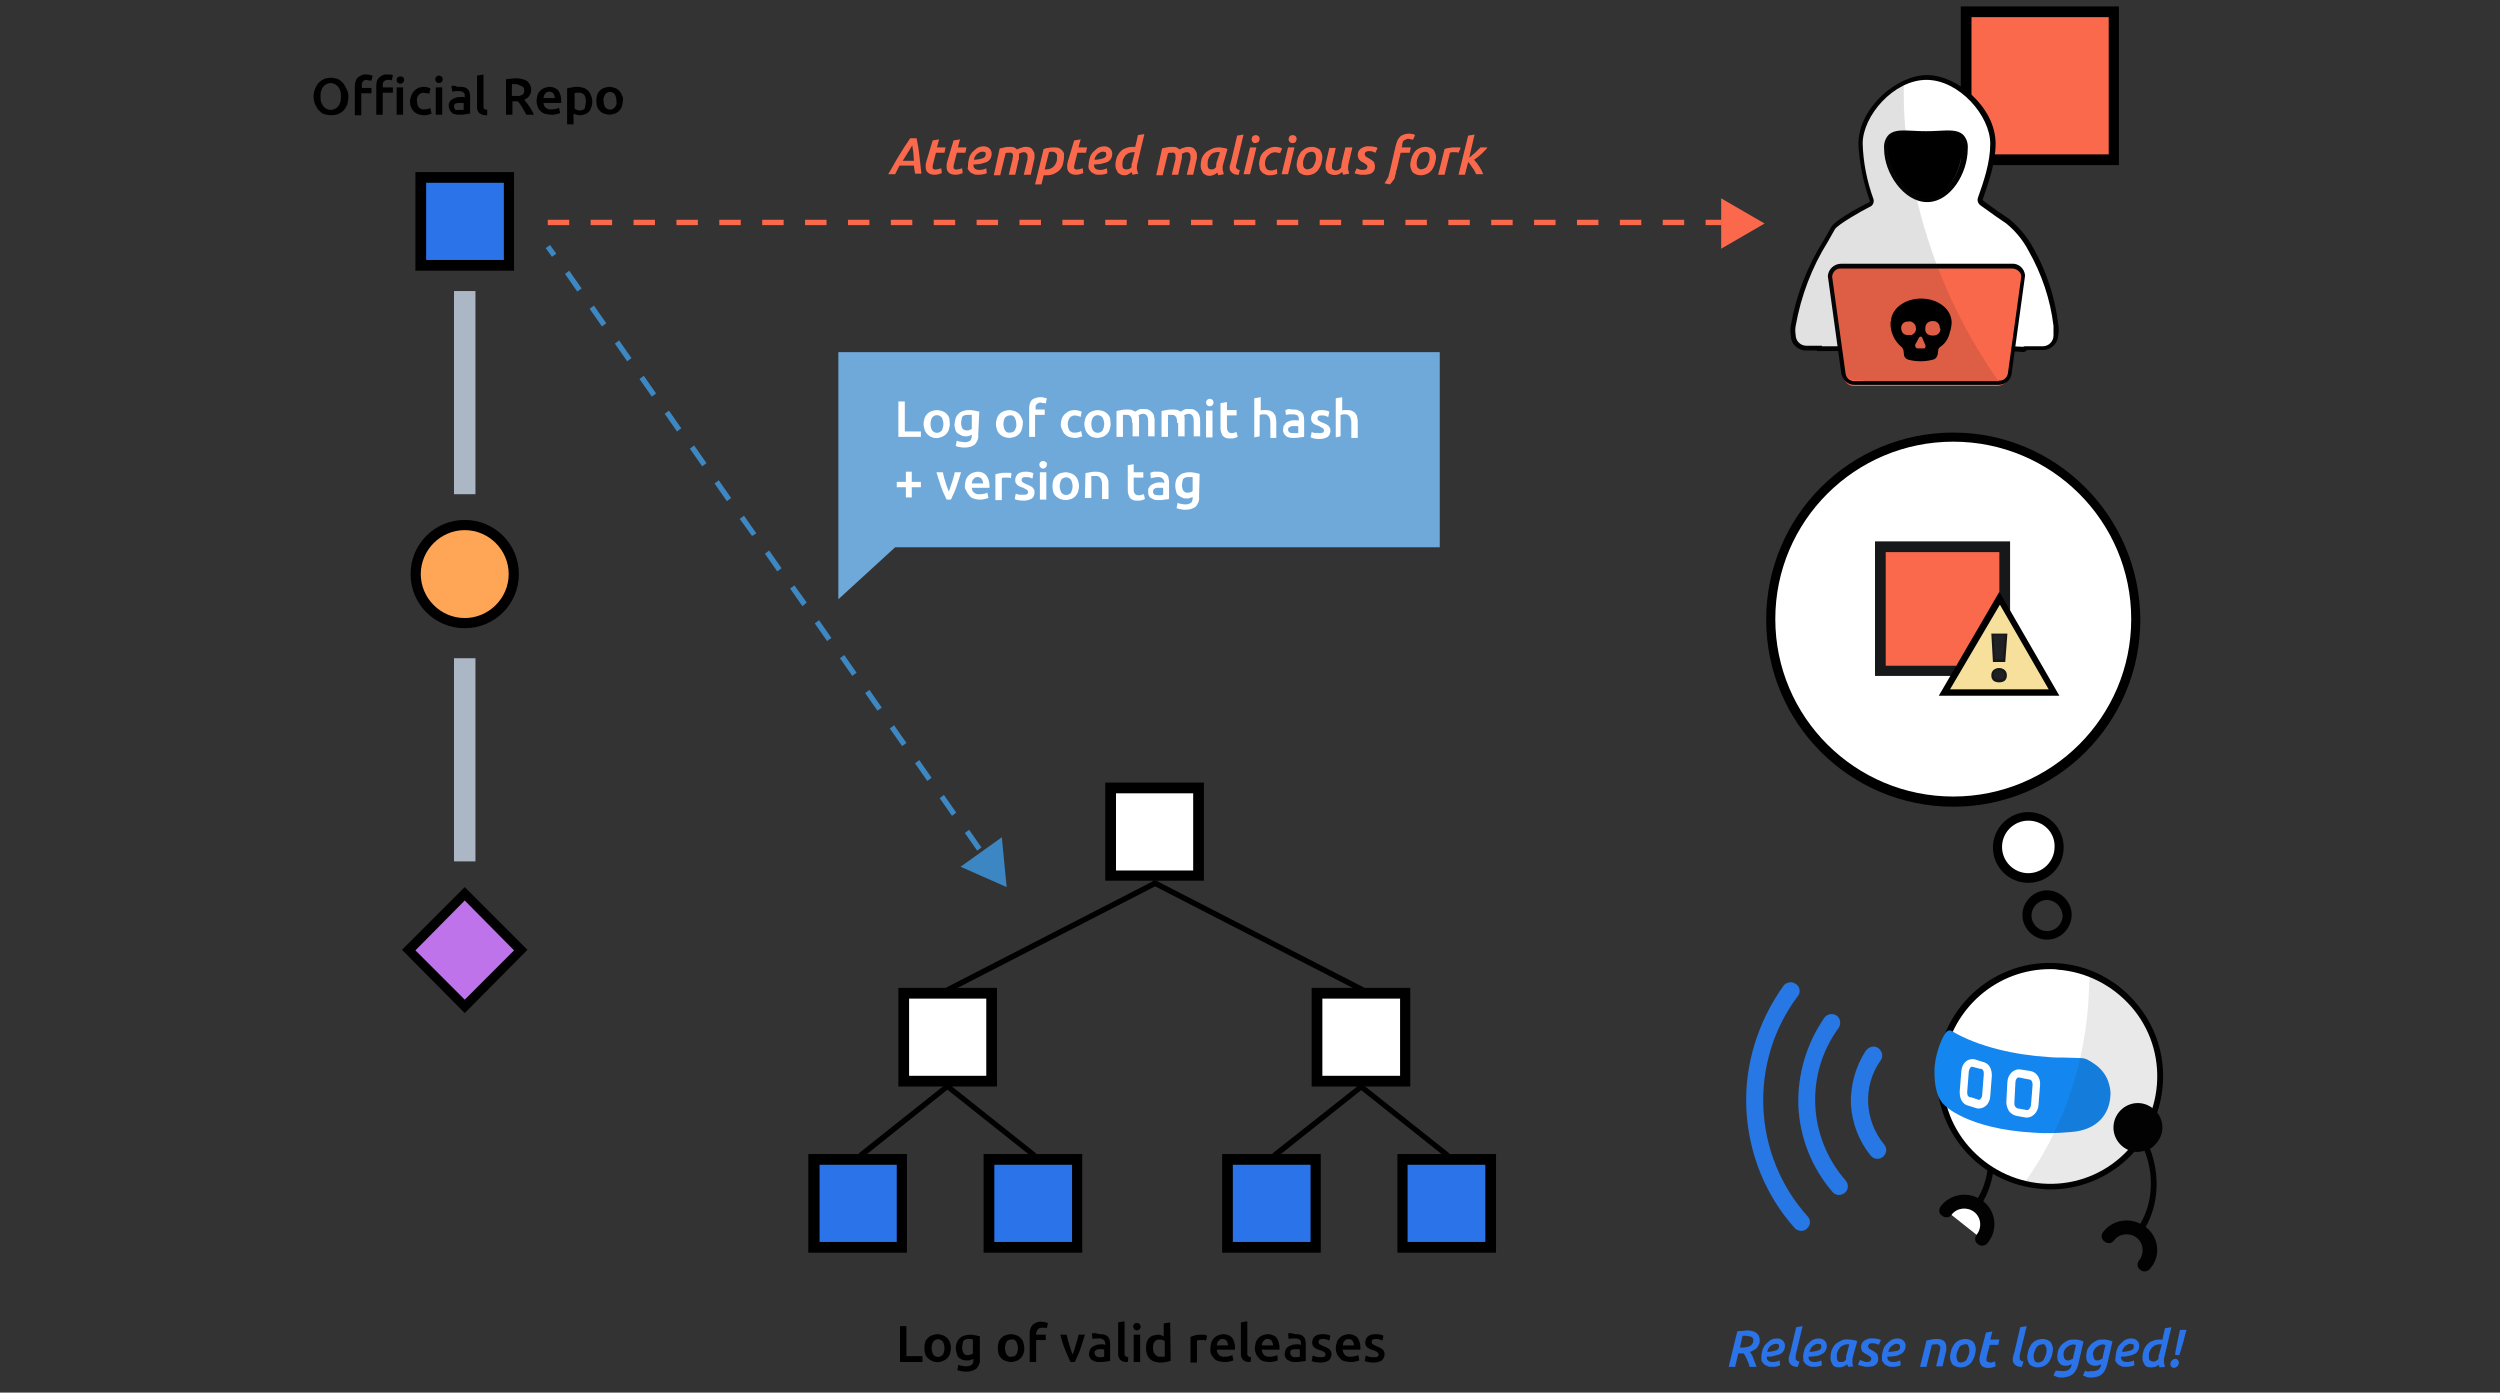 <svg enable-background="new 0 0 466.4 259.8" viewBox="0 0 466.4 259.8" xmlns="http://www.w3.org/2000/svg" xmlns:xlink="http://www.w3.org/1999/xlink"><rect x="0" y="0" width="466.4" height="259.8" fill="#333333" stroke="none"/><clipPath id="a"><path d="m351.5 24h16.1v14h-16.1z"/></clipPath><path d="m364.4 80.7c-19.3 0-34.9 15.6-34.9 34.9s15.6 34.9 34.9 34.9 34.9-15.6 34.9-34.9c-.1-19.3-15.7-34.9-34.9-34.9z"/><ellipse cx="364.4" cy="115.5" fill="#fff" rx="33.2" ry="33.1"/><path d="m78.5 33.1h16.4v16.4h-16.4z" fill="#2a73e9"/><path d="m95.9 50.5h-18.4v-18.4h18.4zm-16.4-2h14.5v-14.4h-14.5z"/><path d="m84.7 54.3h4v37.9h-4z" fill="#acb7c6"/><path d="m84.7 122.8h4v37.9h-4z" fill="#acb7c6"/><path d="m79.3 169.8h14.8v14.8h-14.8z" fill="#be73ea" transform="matrix(.707 -.707 .707 .707 -99.918 113.212)"/><path d="m86.7 189-11.7-11.8 11.7-11.7 11.7 11.7zm-9.2-11.7 9.2 9.2 9.2-9.2-9.2-9.3z"/><circle cx="86.7" cy="107.1" fill="#ffa556" r="9.2"/><path d="m86.7 117.2c-5.6 0-10.1-4.5-10.1-10.1s4.5-10.1 10.1-10.1 10.1 4.5 10.1 10.1-4.5 10.1-10.1 10.1zm0-18.3c-4.5 0-8.2 3.7-8.2 8.2s3.7 8.2 8.2 8.2 8.2-3.7 8.2-8.2c0-4.5-3.7-8.2-8.2-8.2z"/><path d="m65 18c0 .5-.1 1-.2 1.5-.2.4-.4.8-.7 1.1s-.6.5-1 .7c-.4.1-.8.2-1.3.2-.4 0-.9-.1-1.3-.2s-.7-.4-1-.7-.5-.7-.7-1.1c-.2-.5-.3-1-.3-1.5s.1-1 .3-1.5c.2-.4.4-.8.7-1.1s.6-.5 1-.7c.4-.1.8-.2 1.2-.2s.8.1 1.2.2.7.4 1 .7.5.7.7 1.1c.3.5.4 1 .4 1.5zm-5.2 0c0 .3 0 .7.1 1s.2.5.4.8c.2.2.4.4.6.5.3.1.5.2.8.2s.6-.1.8-.2.5-.3.6-.5c.2-.2.3-.5.4-.8s.1-.7.1-1 0-.7-.1-1-.2-.5-.4-.8c-.2-.2-.4-.4-.6-.5-.3-.1-.5-.2-.8-.2s-.6.1-.8.2-.5.3-.6.5c-.2.2-.3.5-.4.8s-.1.7-.1 1z"/><path d="m68.3 13.9c.2 0 .5 0 .7.1.2 0 .3.1.5.1l-.2 1c-.1-.1-.2-.1-.4-.1s-.3 0-.5-.1c-.2 0-.3 0-.4.1-.1 0-.2.1-.3.2s-.1.2-.2.4v.5.3h1.8v1h-1.9v4.1h-1.2v-5.5c0-.6.2-1.1.5-1.5.5-.4 1.1-.7 1.6-.6zm4 0h.6c.1 0 .3.1.4.1l-.2 1c-.1 0-.2-.1-.3-.1s-.3 0-.4 0c-.3 0-.6.1-.8.3s-.2.5-.2.8v.3h1.9v1h-1.9v4.1h-1.2v-5.4c0-.6.1-1.1.5-1.5s1-.7 1.6-.6zm3.1 1c0 .2-.1.4-.2.5-.3.3-.7.3-1 0-.2-.1-.2-.3-.2-.5s.1-.4.2-.5c.3-.2.7-.2 1 0 .1.1.2.3.2.5zm-.2 6.5h-1.2v-5.1h1.2z"/><path d="m76.5 18.9c0-.4.1-.7.2-1s.3-.6.5-.9c.2-.2.5-.4.8-.6.3-.1.7-.2 1-.2.5 0 .9.1 1.3.3l-.2 1c-.1-.1-.3-.1-.5-.1s-.4-.1-.5-.1c-.4 0-.7.1-1 .4-.3.4-.4.8-.3 1.2 0 .4.1.8.3 1.1.3.3.7.5 1.1.4.2 0 .4 0 .6-.1.2 0 .3-.1.5-.1l.2 1c-.2.1-.4.1-.6.2-.3.1-.5.1-.8.1-.4 0-.8-.1-1.1-.2s-.6-.3-.8-.5-.4-.5-.5-.8c-.2-.4-.2-.8-.2-1.1z"/><path d="m82.6 14.8c0 .2-.1.4-.2.5s-.3.2-.5.2-.4-.1-.5-.2-.2-.3-.2-.5.1-.4.2-.5.3-.2.5-.2.4.1.5.2.2.3.2.5zm-.1 6.6h-1.2v-5.1h1.2z"/><path d="m85.7 16.2c.3 0 .7 0 1 .1.2.1.5.2.6.4.2.2.3.4.3.6.1.3.1.5.1.8v3.1l-.8.1c-.4.1-.8.1-1.2.1-.3 0-.6 0-.8-.1-.2 0-.5-.1-.6-.3-.2-.1-.3-.3-.4-.5s-.2-.5-.2-.8.1-.5.2-.7.3-.4.5-.5.4-.2.7-.3.5-.1.8-.1h.4c.2 0 .3 0 .4.1v-.2c0-.1 0-.3 0-.4s-.1-.2-.2-.3-.2-.2-.3-.2c-.2-.1-.3-.1-.5-.1s-.5 0-.7 0-.4.1-.6.1l-.2-1c.2-.1.4-.1.7-.1.2.2.5.2.8.2zm0 4.3h.8v-1.3h-.3c-.1 0-.3 0-.4 0s-.3 0-.4 0-.2.1-.4.1c-.1.1-.2.1-.2.2-.1.1-.1.2-.1.4s.1.4.3.6c.3 0 .5.1.7 0z"/><path d="m90.9 21.5c-.3 0-.6 0-.9-.1-.2-.1-.4-.2-.6-.3-.1-.1-.2-.3-.3-.5s-.1-.4-.1-.7v-5.8l1.2-.2v5.8.4c0 .1.1.2.1.2.1.1.1.1.2.1s.3.1.4.1z"/><path d="m96.1 14.6c.8 0 1.5.1 2.2.5.5.4.8 1 .8 1.6 0 .9-.5 1.6-1.3 1.9.1.2.3.4.4.5.2.2.3.4.5.7.2.2.3.5.5.8s.3.5.4.8h-1.4l-.4-.7c-.1-.2-.3-.5-.4-.7s-.3-.4-.4-.6-.3-.4-.4-.5h-1v2.5h-1.2v-6.6c.3-.1.6-.1.9-.1zm.1 1.1c-.3 0-.5 0-.7 0v2.2h.5.8c.2 0 .4-.1.6-.2.1-.1.3-.2.3-.3.1-.2.1-.4.1-.5 0-.2 0-.4-.1-.5s-.2-.3-.3-.3c-.2-.1-.3-.1-.5-.2-.3-.2-.5-.2-.7-.2z"/><path d="m100.1 18.9c0-.4.1-.8.2-1.2.1-.3.3-.6.5-.8s.5-.4.8-.5.6-.2.9-.2c.6 0 1.2.2 1.6.6.4.5.6 1.2.6 1.9v.3.2h-3.3c0 .4.2.7.4.9.3.2.7.4 1.1.3.3 0 .5 0 .8-.1.2 0 .4-.1.6-.2l.2 1c-.1 0-.2.1-.3.1l-.4.1-.5.1c-.2 0-.3 0-.5 0-.4 0-.8-.1-1.2-.2-.3-.1-.6-.3-.8-.5s-.4-.5-.5-.8-.2-.7-.2-1zm3.4-.6c0-.2 0-.3-.1-.5 0-.1-.1-.3-.2-.4s-.2-.2-.3-.2c-.1-.1-.3-.1-.4-.1-.2 0-.3 0-.5.1-.1.1-.3.2-.3.3-.1.1-.2.2-.2.4-.1.1-.1.3-.1.4z"/><path d="m110.5 18.9c0 .4 0 .7-.2 1.1-.1.3-.2.6-.4.8s-.4.4-.7.5-.7.2-1 .2c-.4 0-.8-.1-1.2-.3v2h-1.2v-6.7c.2-.1.5-.1.9-.2s.7-.1 1.1-.1.7.1 1.1.2c.3.1.6.3.8.5s.4.5.5.8c.2.4.3.8.3 1.2zm-1.2 0c0-.4-.1-.9-.3-1.2-.3-.3-.7-.5-1.1-.4h-.3c-.1 0-.2 0-.4.1v2.9c.1.1.3.1.4.2.2.1.4.1.6.1.4 0 .7-.1.9-.4.1-.5.2-.9.2-1.3z"/><path d="m116.2 18.8c0 .4-.1.7-.2 1.1-.1.3-.3.6-.5.8s-.5.4-.8.5-.7.2-1 .2-.7-.1-1-.2-.6-.3-.8-.5-.4-.5-.5-.8c-.2-.7-.2-1.5 0-2.2.1-.3.3-.6.5-.8s.5-.4.8-.5.7-.2 1-.2.7.1 1 .2.6.3.8.5.4.5.5.8c.2.4.3.8.2 1.1zm-1.2 0c0-.4-.1-.8-.3-1.2-.4-.5-1.1-.6-1.6-.2-.1.1-.1.1-.2.2-.2.4-.4.8-.3 1.2 0 .4.1.8.3 1.2.4.5 1.1.6 1.6.2.1-.1.2-.1.2-.2.3-.3.4-.7.3-1.2z"/><path d="m170.7 32.5c0-.3 0-.5-.1-.8 0-.3-.1-.5-.1-.8h-2.7l-.4.8-.4.8h-1.3c.4-.7.8-1.3 1.1-1.9s.7-1.2 1-1.7.7-1.1 1-1.6.7-1 1-1.5h1.2c.2 1 .4 2 .5 3.1s.3 2.3.4 3.5h-1.2zm-.5-5.4c-.2.4-.5.8-.8 1.3s-.6 1-1 1.6h2.1c0-.5-.1-.9-.1-1.4s-.2-1-.2-1.5z" fill="#fb694d"/><path d="m174 26.2 1.2-.2-.4 1.5h1.6l-.2 1h-1.6l-.5 2c0 .1-.1.3-.1.4v.2.2c0 .1 0 .1.1.2s.1.1.2.1.3.1.4 0c.2 0 .3 0 .5-.1.1 0 .3-.1.4-.1l.1.9c-.2.1-.4.1-.6.2-.3.1-.5.1-.8.1-.4 0-.9-.1-1.2-.4s-.4-.6-.4-1c0-.2 0-.3 0-.5s.1-.3.1-.5z" fill="#fb694d"/><path d="m177.9 26.2 1.2-.2-.4 1.5h1.6l-.2 1h-1.6l-.5 2c0 .1-.1.3-.1.4v.2.2c0 .1 0 .1.1.2s.1.1.2.1.3.1.4 0c.2 0 .3 0 .5-.1.1 0 .3-.1.4-.1l.1.9c-.2.1-.4.1-.6.2-.3.1-.5.1-.8.1-.4 0-.9-.1-1.2-.4s-.4-.6-.4-1c0-.2 0-.3 0-.5s.1-.3.1-.5z" fill="#fb694d"/><path d="m180.6 30.7c0-.4.1-.8.2-1.2s.3-.8.6-1.1.6-.6.9-.8c.4-.2.8-.3 1.2-.3s.8.1 1.1.4.4.6.4 1-.1.7-.3 1-.5.5-.8.6-.7.2-1.1.3c-.4 0-.8.1-1.2.1v.1c0 .6.4.9 1.1.9.5 0 .9-.1 1.3-.3l.1.9c-.2.1-.4.2-.7.2-.3.1-.7.1-1 .1s-.6 0-.9-.2c-.2-.1-.5-.2-.6-.4-.2-.2-.3-.4-.4-.6.1-.2.1-.4.1-.7zm2.8-2.4c-.2 0-.4 0-.6.1s-.3.2-.5.3c-.1.1-.3.3-.4.5s-.2.4-.2.6c.6 0 1.1-.1 1.7-.3.3-.1.5-.4.5-.7 0-.1 0-.3-.1-.4-.1 0-.2-.1-.4-.1z" fill="#fb694d"/><path d="m186.5 27.7c.3-.1.6-.1.9-.2s.7-.1 1.1-.1c.2 0 .5 0 .7.1s.4.2.5.4c.2-.1.4-.2.7-.3s.6-.2.9-.2.5 0 .8.1c.2.1.4.2.5.4s.2.3.3.5.1.4.1.7 0 .6-.1.8l-.6 2.7h-1.3l.6-2.5c0-.1.1-.3.1-.4s0-.3 0-.4 0-.2 0-.3-.1-.2-.1-.3c-.1-.1-.1-.1-.2-.2s-.2-.1-.4-.1-.3 0-.5.1c-.1.1-.3.1-.4.2v.4.4c0 .1 0 .3-.1.4l-.6 2.7h-1.2l.6-2.5c0-.1.1-.2.1-.4 0-.1 0-.3.1-.5 0-.2 0-.4-.1-.5-.1-.2-.4-.3-.6-.2h-.4c-.1 0-.2 0-.3.1l-1 4.1h-1.2z" fill="#fb694d"/><path d="m198.5 29.3c0 .4-.1.9-.2 1.3s-.3.8-.6 1.1-.6.5-1 .7-.9.3-1.4.3h-.3-.3l-.4 1.7h-1.2l1.6-6.6c.3-.1.6-.2.9-.2.3-.1.7-.1 1-.1s.6 0 .9.1c.2.1.4.2.6.4s.3.4.4.6zm-3.6 2.3h.2.2c.3 0 .6-.1.8-.2s.5-.3.6-.5c.2-.2.3-.5.4-.7.1-.3.1-.6.1-.9 0-.1 0-.3 0-.4s-.1-.2-.2-.3-.2-.2-.3-.2c-.1-.1-.3-.1-.5-.1h-.2l-.3.1z" fill="#fb694d"/><path d="m200.4 26.2 1.2-.2-.4 1.5h1.6l-.2 1h-1.6l-.5 2c0 .1 0 .2-.1.4v.2.2c0 .1 0 .1.1.2s.1.1.2.1.3.1.4 0c.2 0 .3 0 .5-.1.1 0 .3-.1.4-.1l.1.9c-.2.1-.4.1-.6.2-.3.1-.5.1-.8.1-.4 0-.9-.1-1.2-.4s-.4-.6-.4-1c0-.2 0-.3 0-.5s.1-.3.1-.5z" fill="#fb694d"/><path d="m203.1 30.7c0-.4.1-.8.2-1.2s.3-.8.6-1.1.6-.6.9-.8c.4-.2.8-.3 1.2-.3s.8.1 1.1.4.4.6.4 1-.1.7-.3 1-.5.5-.8.6-.7.2-1.1.3c-.4 0-.8.1-1.2.1v.1c0 .6.4.9 1.1.9.5 0 .9-.1 1.3-.3l.1.9c-.2.1-.4.2-.6.2-.3.1-.7.1-1 .1s-.6 0-.9-.2c-.2-.1-.5-.2-.6-.4-.2-.2-.3-.4-.4-.6 0-.1-.1-.4 0-.7zm2.8-2.4c-.2 0-.4 0-.6.1s-.3.2-.5.3c-.1.1-.3.3-.4.5s-.2.4-.2.6c.6 0 1.1-.1 1.7-.3.3-.1.5-.4.5-.7 0-.1-.1-.3-.1-.4-.1 0-.3-.1-.4-.1z" fill="#fb694d"/><path d="m209.8 32.7c-.3 0-.5 0-.8-.2-.2-.1-.4-.2-.5-.4s-.2-.4-.3-.6c-.1-.3-.1-.5-.1-.8 0-.4.1-.9.2-1.2.1-.4.4-.8.6-1.1.3-.3.6-.6 1-.7.4-.2.9-.3 1.4-.3h.2.3l.5-2.2 1.2-.2-1.3 5.5c0 .1-.1.3-.1.5v.4c0 .2 0 .3.1.5 0 .2.1.4.2.5l-1.1.2c-.1-.2-.1-.3-.2-.5-.2.2-.4.3-.6.4-.1.1-.4.2-.7.2zm1.9-4.3c-.1 0-.3 0-.4 0-.3 0-.6.1-.8.2s-.5.3-.6.5c-.2.2-.3.5-.4.7-.1.3-.1.6-.1.8v.4c0 .1.1.2.1.3.1.1.1.2.2.2.1.1.3.1.4.1.2 0 .4 0 .6-.1s.3-.2.4-.3c0-.1 0-.3 0-.4s0-.3.1-.4z" fill="#fb694d"/><path d="m216.8 27.7c.2-.1.5-.1.9-.2.3-.1.7-.1 1.1-.1.2 0 .5 0 .7.1s.4.2.5.4c.2-.1.4-.2.7-.3s.6-.2.9-.2.5 0 .8.1c.2.1.4.2.5.4.1.1.2.3.3.5s.1.4.1.7 0 .6-.1.8l-.6 2.7h-1.2l.6-2.5c0-.1.1-.3.1-.4s0-.3 0-.4 0-.2 0-.3-.1-.2-.1-.3c-.1-.1-.1-.1-.2-.2s-.2-.1-.4-.1-.3 0-.5.1c-.1.1-.3.1-.4.2v.4.4c0 .1-.1.3-.1.4l-.6 2.7h-1.2l.6-2.5c0-.1.1-.2.1-.4 0-.1 0-.3 0-.5s0-.4-.1-.5c-.1-.2-.3-.3-.6-.2h-.4l-.3.1-1 4.1h-1.2z" fill="#fb694d"/><path d="m228.2 30.6c0 .1 0 .2-.1.4v.5c0 .2 0 .4.1.5 0 .2.1.4.1.5l-1 .2c-.1-.2-.1-.3-.2-.5-.2.2-.4.3-.6.4s-.5.2-.8.2-.5 0-.8-.2c-.2-.1-.4-.2-.5-.4s-.2-.4-.3-.6c-.1-.3-.1-.5-.1-.8 0-.4.1-.9.2-1.3.2-.4.4-.7.7-1s.7-.5 1.1-.7.9-.3 1.4-.3c.3 0 .5 0 .8.1.3 0 .5.1.8.2zm-.6-2.2c-.4-.1-.8 0-1.2.1-.2.1-.5.3-.6.5-.2.2-.3.5-.4.7-.1.3-.1.6-.1.9v.4c0 .1.1.2.1.3.1.1.1.2.2.2.1.1.3.1.4.1.2 0 .4 0 .5-.1.2-.1.3-.2.4-.4 0-.2 0-.3 0-.5s.1-.3.1-.4z" fill="#fb694d"/><path d="m231.1 32.6c-.3 0-.5 0-.8-.1-.2-.1-.4-.2-.5-.3s-.2-.3-.3-.4c-.1-.2-.1-.4-.1-.5 0-.2 0-.4.1-.6s.1-.5.2-.7l1.1-4.7 1.2-.2c-.2.8-.4 1.7-.6 2.5s-.4 1.7-.6 2.5c0 .1-.1.3-.1.4s-.1.3-.1.4v.3c0 .1 0 .2.1.2.1.1.1.1.2.2s.2.1.4.1z" fill="#fb694d"/><path d="m233.2 32.5h-1.2l1.2-5h1.2zm.9-5.8c-.2 0-.3-.1-.4-.2s-.2-.3-.2-.5.1-.4.2-.6c.2-.1.4-.2.6-.2s.3.1.5.2c.1.1.2.3.2.5s-.1.4-.2.6c-.3.1-.5.2-.7.2z" fill="#fb694d"/><path d="m234.9 30.6c0-.4.1-.8.2-1.2s.3-.7.6-1c.6-.6 1.4-1 2.2-1 .2 0 .5 0 .7.1.2 0 .4.1.6.2l-.4.9c-.1-.1-.3-.1-.4-.1-.2 0-.3-.1-.5-.1-.3 0-.5.1-.8.2-.2.1-.4.3-.6.5s-.3.4-.4.7-.1.6-.1.8 0 .3.1.5c0 .1.1.3.2.4s.2.2.3.2c.2.1.3.1.5.1s.4 0 .6-.1c.2 0 .3-.1.5-.2l.1.9c-.2.1-.4.2-.6.2-.3.1-.6.1-.8.1-.3 0-.6 0-.9-.2-.2-.1-.5-.2-.6-.4-.2-.2-.3-.4-.4-.6 0-.4-.1-.6-.1-.9z" fill="#fb694d"/><path d="m240.3 32.5h-1.2l1.2-5h1.2zm.8-5.8c-.2 0-.3-.1-.5-.2-.1-.1-.2-.3-.2-.5s.1-.4.2-.6c.1-.1.4-.2.6-.2s.3.1.5.2c.1.1.2.3.2.5s-.1.4-.2.6c-.1.1-.3.2-.6.2z" fill="#fb694d"/><path d="m243.8 32.7c-.5 0-1-.2-1.4-.5-.3-.4-.5-.9-.5-1.4 0-.4.1-.8.2-1.2s.3-.8.5-1.1.6-.6.9-.8c.4-.2.8-.3 1.3-.3s1 .2 1.4.5c.3.4.5.9.5 1.4 0 .4-.1.8-.2 1.2s-.3.8-.5 1.1-.5.6-.9.8-.8.3-1.3.3zm.9-4.4c-.2 0-.5.1-.7.2s-.4.3-.5.5-.2.5-.3.7c-.1.3-.1.5-.1.8s0 .5.2.8c.2.2.4.3.6.3s.5-.1.7-.2.4-.3.5-.5.2-.5.3-.7c.1-.3.1-.5.1-.8s0-.5-.2-.8c-.1-.2-.4-.3-.6-.3z" fill="#fb694d"/><path d="m252.3 27.5-.7 3c0 .1-.1.3-.1.5v.4c0 .2 0 .4.1.5 0 .2.1.4.1.5l-1.1.2c0-.1-.1-.2-.1-.2 0-.1-.1-.2-.1-.3-.2.1-.4.3-.6.4-.5.2-1.1.2-1.6 0-.2-.1-.4-.2-.5-.3-.1-.2-.2-.3-.3-.5s-.1-.4-.1-.6c0-.3 0-.6.1-.9l.6-2.6h1.2l-.6 2.6c-.1.3-.1.5-.1.8v.3c0 .1 0 .2.1.2.1.1.1.1.2.2.1 0 .2.1.3.1.2 0 .4 0 .6-.1s.3-.2.5-.4c0-.3.1-.6.1-.9l.7-2.9z" fill="#fb694d"/><path d="m254.1 31.7c.3 0 .5 0 .7-.1s.3-.3.3-.5-.1-.3-.2-.4c-.2-.1-.4-.3-.6-.4-.1-.1-.3-.1-.4-.2s-.2-.2-.3-.3-.2-.2-.2-.4c-.1-.2-.1-.3-.1-.5 0-.5.2-.9.6-1.2.5-.3 1-.5 1.6-.4.3 0 .6 0 .9.1.2 0 .4.1.6.2l-.4.9c-.2-.1-.3-.1-.5-.2s-.4-.1-.6-.1c-.1 0-.2 0-.3 0s-.2.1-.3.1-.2.1-.2.2c-.1.1-.1.2-.1.3s.1.3.2.4c.2.1.3.2.5.3s.4.2.5.3.3.2.4.3.2.2.2.4c.1.2.1.3.1.5s0 .5-.1.7-.2.4-.4.5c-.2.2-.4.3-.7.3-.3.1-.6.1-.9.1-.2 0-.4 0-.6 0s-.3-.1-.5-.1c-.1 0-.2-.1-.4-.1l-.2-.1.4-.9.2.1.3.1c-.1 0 .2.1.5.1z" fill="#fb694d"/><path d="m261.5 27.5h1.7l-.2 1h-1.7l-.7 3c-.1.3-.2.6-.2.9-.1.3-.2.5-.2.8-.1.2-.2.4-.4.6-.1.2-.3.4-.5.6l-1-.2.3-.5c.1-.2.2-.3.3-.5s.2-.4.2-.6c.1-.2.1-.5.2-.7l1.1-4.8c.1-.3.2-.6.3-.9.1-.2.3-.5.5-.7s.4-.3.7-.4c.5-.2 1.1-.2 1.6-.1.2 0 .3.1.5.2l-.4.9c-.1-.1-.2-.1-.3-.1-.2 0-.3-.1-.5-.1s-.3 0-.5.1c-.1.1-.2.1-.4.2-.1.1-.2.2-.2.4-.1.1-.1.3-.1.5z" fill="#fb694d"/><path d="m265 32.7c-.5 0-1-.2-1.4-.5-.3-.4-.5-.9-.5-1.4 0-.4.1-.8.2-1.2s.3-.8.5-1.1.5-.6.9-.8.8-.3 1.3-.3 1 .2 1.4.5c.3.4.5.9.5 1.4 0 .4-.1.8-.2 1.2s-.3.8-.5 1.1-.5.6-.9.8-.9.3-1.3.3zm.9-4.4c-.2 0-.5.1-.7.2s-.4.3-.5.5-.2.5-.3.7c-.1.3-.1.5-.1.8s0 .5.2.8c.2.2.4.3.6.3s.5-.1.7-.2.4-.3.5-.5.2-.5.3-.7c.1-.3.1-.5.1-.8s0-.5-.2-.8c-.1-.2-.4-.3-.6-.3z" fill="#fb694d"/><path d="m272.1 28.5c-.1 0-.3-.1-.4-.1-.2 0-.3 0-.5 0h-.4l-.3.1-1 4.1h-1.2l1.2-4.8c.3-.1.6-.2.9-.2.3-.1.7-.1 1-.1h.3.3.3l.2.1z" fill="#fb694d"/><path d="m274.1 29.4c.2-.1.4-.3.6-.5s.4-.3.6-.5l.5-.5.4-.4h1.3c-.1.2-.3.4-.5.6l-.6.6-.7.6-.7.5c.2.2.3.4.5.6s.3.5.5.7c.1.2.3.5.4.7s.2.5.3.7h-1.3c-.1-.2-.2-.4-.3-.6s-.2-.4-.4-.6c-.1-.2-.3-.4-.4-.6s-.3-.3-.4-.5l-.6 2.4h-1.2l1.8-7.3 1.2-.2z" fill="#fb694d"/><path d="m268.6 102.1h-101.6l-10.6 9.7v-46.1h112.2z" fill="#6fa9da"/><g fill="#fff"><path d="m171.8 80.5v1h-4.2v-6.6h1.2v5.6z"/><path d="m177.2 79.1c0 .4-.1.7-.2 1.1-.1.3-.3.6-.5.8s-.5.4-.8.5c-.6.3-1.4.3-2 0-.3-.1-.5-.3-.7-.5s-.4-.5-.5-.8c-.1-.4-.2-.7-.2-1.1s.1-.7.2-1.1c.1-.3.3-.6.5-.8s.5-.4.8-.5.7-.2 1-.2.7.1 1 .2.6.3.8.5.4.5.5.8c0 .3.1.7.1 1.1zm-1.2 0c0-.4-.1-.8-.3-1.2-.4-.5-1.1-.6-1.6-.2-.1.1-.1.1-.2.2-.4.7-.4 1.7 0 2.4.4.5 1.1.6 1.6.2.1-.1.2-.1.2-.2.2-.4.3-.8.3-1.2z"/><path d="m182.5 81.1c.1.7-.2 1.3-.6 1.8-.5.4-1.2.6-1.9.6-.3 0-.6 0-.9-.1-.3 0-.5-.1-.8-.2l.2-1c.2.1.4.2.7.2s.5.1.8.1c.4 0 .7-.1 1-.3.2-.2.3-.5.3-.9v-.2c-.1.1-.3.1-.5.2s-.4.1-.6.1c-.3 0-.6 0-.9-.2-.3-.1-.5-.3-.7-.4-.2-.2-.4-.5-.4-.8-.1-.3-.2-.7-.1-1 0-.3.1-.7.2-1s.3-.6.5-.8.5-.4.8-.5.7-.2 1.1-.2.7 0 1.1.1c.3.1.6.1.9.2zm-3.2-2.2c0 .4.1.8.3 1.1.2.2.5.3.8.3.2 0 .4 0 .5-.1.1 0 .3-.1.4-.2v-2.6h-.3c-.2 0-.3 0-.5 0-.4 0-.8.1-1 .4-.1.4-.2.8-.2 1.1z"/><path d="m190.8 79.1c0 .4-.1.7-.2 1.1-.1.3-.3.6-.5.8s-.5.4-.8.5-.7.2-1 .2-.7-.1-1-.2-.5-.3-.8-.5c-.2-.2-.4-.5-.5-.8-.1-.4-.2-.7-.2-1.1s.1-.7.2-1.1c.1-.3.3-.6.5-.8s.5-.4.8-.5.7-.2 1-.2.7.1 1 .2.6.3.8.5.4.5.5.8c.2.3.3.7.2 1.1zm-1.2 0c0-.4-.1-.8-.3-1.2-.2-.3-.5-.5-.9-.4-.4 0-.7.2-.9.4-.4.7-.4 1.7 0 2.4.2.3.5.5.9.4.4 0 .7-.1.9-.4.2-.4.4-.8.3-1.2z"/><path d="m194.1 74.1c.2 0 .5 0 .7.1.2 0 .3.1.5.1l-.2 1c-.1-.1-.2-.1-.4-.1s-.3 0-.5-.1c-.2 0-.3 0-.5.1-.1.1-.2.1-.3.2s-.1.2-.2.3v.4.3h1.7v1h-1.8v4.1h-1.1v-5.4c0-.6.2-1.1.5-1.5.4-.3 1-.5 1.6-.5z"/><path d="m197.9 79.1c0-.3.1-.7.2-1s.3-.6.5-.8.5-.4.8-.6c.3-.1.7-.2 1-.2.5 0 .9.1 1.4.3l-.2 1c-.1-.1-.3-.1-.5-.2-.2 0-.4-.1-.5-.1-.4 0-.7.1-1 .4-.3.4-.4.8-.4 1.2s.1.8.3 1.2c.3.3.7.5 1.1.4.2 0 .4 0 .6-.1.2 0 .3-.1.5-.2l.2 1c-.2.1-.4.1-.6.2-.3.1-.5.1-.8.1-.4 0-.8-.1-1.1-.2-.7-.3-1.1-.8-1.3-1.5-.2-.2-.2-.6-.2-.9z"/><path d="m207.2 79.1c0 .4-.1.7-.2 1.1-.1.3-.3.6-.5.8s-.5.4-.8.5-.7.2-1 .2-.7-.1-1-.2-.5-.3-.7-.5-.4-.5-.5-.8c-.1-.4-.2-.7-.2-1.1s.1-.7.2-1.1c.1-.3.3-.6.5-.8s.5-.4.8-.5.7-.2 1-.2.7.1 1 .2.6.3.8.5.4.5.5.8c0 .3.1.7.1 1.1zm-1.2 0c0-.4-.1-.8-.3-1.2-.4-.5-1.1-.6-1.6-.2-.1.1-.1.1-.2.2-.4.7-.4 1.7 0 2.4.4.5 1.1.6 1.6.2.1-.1.2-.1.2-.2.2-.4.3-.8.3-1.2z"/><path d="m211.2 78.9c0-.4 0-.8-.2-1.1s-.4-.4-.7-.4h-.4-.4v4.1h-1.2v-4.8c.2-.1.5-.1.9-.2s.8-.1 1.1-.1.6 0 .9.1l.6.3.3-.2c.1-.1.2-.1.4-.2.1-.1.3-.1.4-.1h.5c.3 0 .7 0 1 .2.2.1.4.3.6.5s.3.5.3.7c.1.3.1.6.1.9v2.8h-1.2v-2.7c0-.4 0-.8-.2-1.1s-.4-.4-.7-.4c-.2 0-.4 0-.5.1-.1 0-.3.1-.4.2.1.2.1.3.1.5v.6 2.8h-1.2v-2.5z"/><path d="m219.6 78.9c0-.4 0-.8-.2-1.1s-.4-.4-.7-.4h-.4-.4v4.1h-1.2v-4.8c.2-.1.5-.1.9-.2s.8-.1 1.2-.1c.3 0 .6 0 .9.1l.6.3.3-.2c.1-.1.2-.1.4-.2.1-.1.3-.1.4-.1h.5c.3 0 .7 0 1 .2.2.1.4.3.6.5.1.2.3.5.3.7.1.3.1.6.1.9v2.8h-1.2v-2.7c0-.4 0-.8-.2-1.1s-.4-.4-.7-.4c-.2 0-.4 0-.5.1-.1 0-.3.1-.4.2.1.2.1.3.1.5v.6 2.8h-1.2v-2.5z"/><path d="m226.4 75.1c0 .2-.1.4-.2.5s-.3.2-.5.2-.4-.1-.5-.2-.2-.3-.2-.5.1-.4.2-.5.3-.2.5-.2.4.1.5.2.2.3.2.5zm-.2 6.5h-1.2v-5h1.2z"/><path d="m227.7 75.2 1.2-.2v1.5h1.8v1h-1.8v2.1c0 .3 0 .6.2.9.2.2.4.3.6.3s.4 0 .6-.1l.4-.1.2.9c-.2.1-.3.1-.5.2-.3.1-.5.1-.8.1s-.6 0-.9-.1c-.2-.1-.4-.2-.6-.4-.1-.2-.2-.4-.3-.7s-.1-.6-.1-.9z"/><path d="m234 81.6v-7.3l1.2-.2v2.5c.1-.1.3-.1.4-.1h.5c.3 0 .7 0 1 .2.3.1.5.3.6.5.2.2.3.5.3.7.1.3.1.7.1 1v2.8h-1.1v-2.8c0-.2 0-.5-.1-.7 0-.2-.1-.3-.2-.5-.1-.1-.2-.2-.3-.3-.2-.1-.3-.1-.5-.1s-.3 0-.5 0c-.1 0-.2.1-.4.1v4z"/><path d="m241.3 76.4c.3 0 .7 0 1 .2.2.1.5.2.6.4.2.2.3.4.3.6.1.3.1.5.1.8v3.1l-.8.1c-.4.1-.8.1-1.2.1-.3 0-.6 0-.8-.1-.2 0-.4-.1-.6-.3-.2-.1-.3-.3-.4-.5s-.2-.5-.1-.8c0-.3 0-.5.2-.7.1-.2.3-.4.4-.5.2-.1.4-.2.7-.3s.5-.1.8-.1h.4c.2 0 .3 0 .4.1v-.2c0-.1 0-.3 0-.4-.1-.2-.2-.5-.5-.5-.2-.1-.3-.1-.5-.1s-.5 0-.8 0c-.2 0-.4.1-.6.1l-.1-.9c.2-.1.4-.1.6-.2.4.1.6.1.9.1zm.1 4.4h.8v-1.3c-.1 0-.2 0-.3 0s-.3 0-.4 0h-.4c-.1 0-.2 0-.4.1-.1.1-.2.1-.3.2s-.1.2-.1.3c0 .2.1.5.3.6.3.1.6.1.8.1z"/><path d="m246.1 80.8c.2 0 .5 0 .7-.1.1-.1.2-.2.2-.4s-.1-.3-.2-.4c-.2-.1-.5-.3-.7-.4s-.4-.2-.6-.2c-.2-.1-.3-.2-.5-.3-.1-.1-.2-.3-.3-.4-.1-.2-.1-.4-.1-.6 0-.4.2-.8.5-1.1.4-.3.9-.4 1.4-.4.3 0 .6 0 .9.1.2 0 .4.1.6.2l-.2 1c-.2-.1-.3-.1-.5-.2s-.5-.1-.7-.1-.4 0-.6.1c-.1.1-.2.2-.2.4v.2c0 .1.1.1.1.2.1.1.2.1.3.2s.3.1.4.2c.3.1.5.2.7.3s.3.2.5.3c.1.1.2.3.3.4.1.2.1.4.1.6 0 .4-.2.9-.5 1.1-.5.3-1 .4-1.5.4-.4 0-.7 0-1.1-.1-.2-.1-.4-.1-.6-.2l.2-1c.2.1.4.1.6.2.2-.1.5 0 .8 0z"/><path d="m249.2 81.6v-7.3l1.2-.2v2.5c.1-.1.3-.1.4-.1h.5c.3 0 .7 0 1 .2.3.1.5.3.6.5.2.2.3.5.3.7.1.3.1.7.1 1v2.8h-1.2v-2.8c0-.2 0-.5-.1-.7 0-.2-.1-.3-.2-.5-.1-.1-.2-.2-.3-.3-.2-.1-.3-.1-.5-.1s-.3 0-.5 0c-.1 0-.2.1-.4.1v4z"/><path d="m167.3 89.9h1.7v-1.9h1.1v1.9h1.7v1h-1.7v1.9h-1.1v-1.9h-1.7z"/><path d="m176.6 93.2c-.3-.7-.7-1.4-1-2.3s-.6-1.8-.9-2.8h1.2c.1.3.1.6.2.9l.3 1c.1.3.2.7.3.9l.3.8c.1-.2.2-.5.3-.8s.2-.6.3-.9.2-.6.3-1 .2-.6.2-.9h1.2c-.3 1-.6 1.9-.9 2.8s-.7 1.6-1 2.3z"/><path d="m180 90.7c0-.4.1-.8.2-1.2.1-.3.3-.6.5-.8s.5-.4.8-.5.6-.2.9-.2c.6 0 1.2.2 1.6.7s.6 1.2.6 1.9v.2.2h-3.3c0 .4.2.7.4.9.3.2.7.4 1.1.3.3 0 .5 0 .8-.1.2 0 .4-.1.6-.2l.2 1c-.1 0-.2.1-.3.1s-.3.1-.4.1l-.5.1c-.2 0-.3 0-.5 0-.4 0-.8-.1-1.1-.2s-.6-.3-.8-.6c-.2-.2-.4-.5-.5-.8-.2-.2-.3-.6-.3-.9zm3.4-.5c0-.2 0-.3-.1-.5 0-.1-.1-.3-.2-.4s-.2-.2-.3-.2c-.1-.1-.3-.1-.4-.1-.2 0-.3 0-.5.1-.1.1-.2.2-.3.3s-.2.2-.2.4c-.1.1-.1.3-.1.4z"/><path d="m188.6 89.2c-.1 0-.3-.1-.4-.1-.2 0-.4 0-.6 0h-.4l-.3.1v4.1h-1.2v-4.8c.3-.1.6-.2.8-.2.4-.1.8-.1 1.1-.1h.3.3.3l.2.1z"/><path d="m190.9 92.3c.2 0 .5 0 .7-.1.1-.1.2-.2.2-.4s-.1-.3-.2-.4c-.2-.1-.5-.3-.7-.4l-.6-.2c-.2-.1-.3-.2-.5-.3-.1-.1-.2-.3-.3-.4-.1-.2-.1-.4-.1-.6 0-.4.2-.8.5-1.1.4-.3.9-.4 1.4-.4.3 0 .6 0 .9.1.2 0 .4.1.6.2l-.2 1c-.2-.1-.3-.2-.5-.2-.2-.1-.5-.1-.7-.1s-.4 0-.6.1c-.1.1-.2.2-.2.4v.2c0 .1.1.1.1.2.1.1.2.1.3.2s.3.1.4.2c.2.1.5.2.7.3s.3.2.5.3c.1.1.2.3.3.4.1.2.1.4.1.6 0 .4-.2.9-.5 1.1-.5.3-1 .4-1.5.4-.4 0-.7 0-1.1-.1-.2 0-.4-.1-.6-.2l.2-1c.2.1.4.1.6.2z"/><path d="m195.3 86.7c0 .2-.1.4-.2.5-.3.3-.7.3-1 0-.1-.1-.2-.3-.2-.5s.1-.4.2-.5.3-.2.5-.2.4.1.5.2c.2.1.3.3.2.5zm-.1 6.5h-1.2v-5.1h1.2z"/><path d="m201.3 90.7c0 .4-.1.7-.2 1.1-.1.3-.3.6-.5.8s-.5.4-.8.5-.7.2-1 .2-.7-.1-1-.2-.5-.3-.8-.5c-.2-.2-.4-.5-.5-.8-.2-.7-.2-1.5 0-2.2.1-.3.3-.6.5-.8s.5-.4.8-.5.7-.2 1-.2.7.1 1 .2.6.3.8.5.4.5.5.8.2.7.2 1.1zm-1.2 0c0-.4-.1-.8-.3-1.2-.4-.5-1.1-.6-1.6-.2-.1 0-.1.1-.2.2-.2.4-.3.8-.3 1.2s.1.8.3 1.2c.4.5 1.1.6 1.6.2.1-.1.2-.1.2-.2.2-.4.3-.8.3-1.2z"/><path d="m202.5 88.3c.2-.1.5-.1.9-.2s.8-.1 1.2-.1c.3 0 .7.1 1 .2s.5.3.7.5.3.5.4.7c.1.3.1.6.1.9v2.8h-1.2v-2.7c0-.2 0-.5-.1-.7 0-.2-.1-.3-.2-.5-.1-.1-.2-.2-.3-.3-.2-.1-.3-.1-.5-.1s-.3 0-.5 0h-.4v4.1h-1.2z"/><path d="m210.3 86.8 1.2-.2v1.5h1.8v1h-1.8v2.1c0 .3 0 .6.2.9.2.2.4.3.7.3.2 0 .4 0 .6-.1.1 0 .3-.1.4-.1l.2.9c-.2.1-.3.1-.5.2-.3.1-.5.1-.8.1s-.6 0-.9-.1c-.2-.1-.4-.2-.6-.4-.1-.2-.2-.4-.3-.7s-.1-.6-.1-.9v-4.5z"/><path d="m216.1 88c.3 0 .7 0 1 .2.2.1.5.2.6.4.2.2.3.4.3.6.1.3.1.5.1.8v3.1c-.2 0-.4.1-.8.1-.4.1-.8.1-1.2.1-.3 0-.6 0-.8-.1s-.4-.2-.6-.3-.3-.3-.4-.5-.1-.5-.1-.8 0-.5.2-.7c.1-.2.3-.4.5-.5s.4-.2.7-.3.5-.1.8-.1h.4l.4.1v-.1c0-.1 0-.3-.1-.4 0-.1-.1-.2-.2-.3s-.2-.2-.3-.2c-.2-.1-.3-.1-.5-.1-.3 0-.5 0-.8.1-.2 0-.4.1-.6.1l-.1-1c.2-.1.4-.1.6-.2zm.1 4.4c.3 0 .5 0 .8-.1v-1.3h-.3c-.1 0-.3 0-.4 0h-.4c-.1 0-.2 0-.4.1s-.4.3-.4.6c0 .2.1.4.3.6.3 0 .5.1.8.1z"/><path d="m223.7 92.7c.1.7-.2 1.3-.6 1.8-.5.4-1.2.6-1.9.6-.3 0-.6 0-.9-.1-.3 0-.5-.1-.8-.2l.2-1c.2.1.4.2.7.2.3.1.5.1.8.1.4 0 .7-.1 1-.3.2-.2.3-.5.3-.9v-.2c-.1.1-.3.1-.5.2s-.4.1-.6.1c-.3 0-.6 0-.9-.2-.3-.1-.5-.3-.7-.4-.2-.2-.4-.5-.4-.8-.2-.7-.2-1.3 0-2 .1-.3.3-.6.5-.8s.5-.4.8-.5.7-.2 1.1-.2.7 0 1.1.1c.3.1.6.1.9.2zm-3.2-2.2c0 .4.1.8.3 1.1.2.2.5.4.8.3.2 0 .4 0 .5-.1.1 0 .3-.1.4-.2v-2.6h-.3c-.2 0-.3 0-.5 0-.4 0-.8.1-1 .4-.1.4-.2.8-.2 1.1z"/><path d="m207.2 146.9h16.4v16.4h-16.4z"/></g><path d="m224.6 164.3h-18.4v-18.3h18.4zm-16.4-1.9h14.4v-14.4h-14.4z"/><path d="m176.8 185.2c-.2 0-.4-.1-.4-.3-.1-.2 0-.5.2-.7l38.7-19.9c.2-.1.5 0 .7.2.1.2 0 .5-.2.7l-38.7 19.9c-.1.1-.2.1-.3.1z"/><path d="m254.1 185.2c-.1 0-.2 0-.2-.1l-38.7-19.9c-.2-.1-.3-.4-.2-.7s.4-.3.7-.2l38.7 19.9c.2.1.4.4.2.7-.1.2-.3.3-.5.3z"/><path d="m245.7 185.3h16.4v16.4h-16.4z" fill="#fff"/><path d="m263.1 202.7h-18.4v-18.4h18.4zm-16.4-2h14.5v-14.4h-14.5z"/><path d="m229 216.4h16.4v16.4h-16.4z" fill="#2a73e9"/><path d="m246.4 233.7h-18.4v-18.4h18.4zm-16.4-2h14.5v-14.4h-14.5z"/><path d="m261.7 216.4h16.4v16.4h-16.4z" fill="#2a73e9"/><path d="m279.1 233.7h-18.4v-18.4h18.4zm-16.5-2h14.5v-14.4h-14.5z"/><path d="m237.8 216c-.2 0-.3-.1-.4-.2-.2-.2-.1-.5.1-.7l16.2-12.8c.2-.2.5-.1.7.1s.1.5-.1.7l-16.1 12.8c-.2.1-.3.1-.4.1z"/><path d="m270 216c-.1 0-.2 0-.3-.1l-16.1-12.8c-.2-.2-.3-.5-.1-.7s.5-.3.7-.1l16.1 12.8c.2.2.3.5.1.7-.1.1-.2.2-.4.2z"/><path d="m168.6 185.3h16.4v16.4h-16.4z" fill="#fff"/><path d="m186 202.7h-18.4v-18.4h18.4zm-16.4-2h14.4v-14.4h-14.4z"/><path d="m151.9 216.4h16.4v16.4h-16.4z" fill="#2a73e9"/><path d="m169.2 233.7h-18.4v-18.4h18.4zm-16.3-2h14.4v-14.4h-14.4z"/><path d="m160.6 216c-.2 0-.3-.1-.4-.2-.2-.2-.1-.5.1-.7l16.1-12.8c.2-.2.5-.1.7.1s.1.5-.1.7l-16 12.8c-.1.1-.2.1-.4.1z"/><path d="m192.9 216c-.1 0-.2 0-.3-.1l-16.1-12.8c-.2-.2-.3-.5-.1-.7s.5-.3.7-.1l16.1 12.8c.2.2.3.5.1.7-.1.1-.2.2-.4.2z"/><path d="m184.6 216.4h16.4v16.4h-16.4z" fill="#2a73e9"/><path d="m201.9 233.7h-18.4v-18.4h18.4zm-16.4-2h14.5v-14.4h-14.5z"/><path d="m172.1 253v1.1h-4.2v-6.7h1.2v5.6z"/><path d="m177.4 251.5c0 .4-.1.7-.2 1.1-.1.3-.3.6-.5.8s-.5.4-.8.5c-.6.3-1.4.3-2 0-.3-.1-.5-.3-.8-.5-.2-.2-.4-.5-.5-.8-.2-.7-.2-1.5 0-2.2.1-.3.3-.6.5-.8s.5-.4.8-.5.7-.2 1-.2.7.1 1 .2.5.3.8.5c.2.2.4.5.5.8.2.4.2.8.2 1.1zm-1.2 0c0-.4-.1-.8-.3-1.2-.4-.5-1.1-.6-1.6-.2-.1.1-.1.1-.2.2-.4.7-.4 1.7 0 2.4.4.5 1.1.6 1.6.2.1-.1.2-.1.2-.2.2-.3.3-.8.3-1.2z"/><path d="m182.8 253.5c.1.7-.2 1.3-.6 1.8-.5.4-1.2.6-1.9.6-.3 0-.6 0-.9-.1-.3 0-.5-.1-.8-.2l.2-1c.2.1.4.2.7.2.3.1.5.1.8.1.4 0 .7-.1 1-.3.2-.2.3-.5.3-.9v-.2c-.1.1-.3.1-.5.2s-.4.1-.6.1c-.3 0-.6 0-.9-.1s-.5-.3-.7-.4c-.2-.2-.4-.5-.4-.8-.1-.3-.2-.7-.2-1s.1-.7.2-1 .3-.6.5-.8.5-.4.8-.5.7-.2 1-.2c.4 0 .7 0 1.1.1.3.1.6.1.9.2zm-3.3-2.1c0 .4.1.8.3 1.1.2.2.5.4.8.3.2 0 .4 0 .5-.1.1 0 .3-.1.4-.2v-2.6l-.3-.1c-.2 0-.3 0-.5 0-.4 0-.8.1-1 .4-.1.4-.2.8-.2 1.2z"/><path d="m191.1 251.5c0 .4 0 .7-.2 1.1-.1.3-.3.6-.5.8s-.5.4-.8.5-.7.2-1 .2-.7-.1-1-.2-.6-.3-.8-.5-.4-.5-.5-.8c-.2-.7-.2-1.5 0-2.2.1-.3.3-.6.5-.8s.5-.4.8-.5.7-.2 1-.2.7.1 1 .2.6.3.8.5.4.5.5.8c.1.4.2.8.2 1.1zm-1.2 0c0-.4-.1-.8-.3-1.2-.2-.3-.5-.5-.9-.4-.4 0-.7.1-.9.4-.4.7-.4 1.7 0 2.4.2.3.5.5.9.4.4 0 .7-.1.9-.4s.3-.8.3-1.2z"/><path d="m194.3 246.6c.2 0 .5 0 .7.1.2 0 .3.1.5.1l-.2 1c-.1-.1-.2-.1-.4-.1s-.3 0-.5 0-.3 0-.5.1-.4.3-.5.6c0 .1-.1.3-.1.4v.2h1.8v1h-1.8v4.1h-1.2v-5.4c0-.6.2-1.1.5-1.5.6-.5 1.2-.7 1.7-.6z"/><path d="m199.7 254.1c-.3-.7-.6-1.4-1-2.3s-.6-1.8-.9-2.8h1.2c.1.3.1.6.2.9l.3 1c.1.3.2.6.3 1l.3.8c.1-.2.2-.5.3-.8s.2-.6.3-1 .2-.6.3-1 .2-.6.2-.9h1.2c-.3 1-.6 1.9-.9 2.8s-.7 1.6-1 2.3z"/><path d="m205.1 248.9c.3 0 .7 0 1 .1.2.1.5.2.6.4.2.2.3.4.3.6.1.3.1.5.1.8v3.1c-.2 0-.4.1-.8.1-.4.1-.8.1-1.2.1-.3 0-.6 0-.8-.1s-.5-.2-.6-.3c-.2-.1-.3-.3-.4-.5s-.2-.5-.1-.8c0-.3.1-.5.2-.7s.3-.4.5-.5.4-.2.7-.3.5-.1.8-.1h.4l.4.1v-.2c0-.1 0-.3-.1-.4 0-.1-.1-.2-.2-.3s-.2-.2-.3-.2c-.2-.1-.3-.1-.5-.1s-.5 0-.7 0-.4.1-.6.1l-.1-1c.2-.1.4-.1.6-.1.3.1.6.1.8.2zm.1 4.3c.3 0 .5 0 .8-.1v-1.3l-.3-.1c-.1 0-.3 0-.4 0h-.3c-.1 0-.2 0-.4.1-.1.1-.2.1-.3.2s-.1.2-.1.4.1.4.3.6c.3.2.5.2.7.2z"/><path d="m210.4 254.1c-.3 0-.6 0-.9-.1-.2-.1-.4-.2-.5-.3s-.2-.3-.3-.5-.1-.4-.1-.7v-5.8l1.2-.2v5.8.4c0 .1.1.2.1.2l.2.2c.1 0 .3.1.4.1z"/><path d="m212.8 247.5c0 .2-.1.4-.2.5s-.3.2-.5.2-.4-.1-.5-.2-.2-.3-.2-.5.1-.4.2-.5.3-.2.5-.2.4.1.5.2.2.3.2.5zm-.1 6.6h-1.2v-5.1h1.2z"/><path d="m218.4 253.9c-.3.1-.6.1-.9.2-.4.1-.7.1-1.1.1s-.7-.1-1.1-.2c-.3-.1-.6-.3-.8-.5s-.4-.5-.5-.8-.2-.7-.2-1.1 0-.7.1-1.1c.1-.3.2-.6.4-.8s.4-.4.7-.5.7-.2 1-.2c.2 0 .4 0 .6.1s.3.1.5.2v-2.4l1.2-.2zm-3.3-2.4c0 .4.1.9.4 1.2s.6.5 1 .4h.5.3v-2.9c-.1-.1-.3-.2-.4-.2-.2-.1-.4-.1-.6-.1-.4 0-.7.1-.9.4-.3.4-.3.8-.3 1.2z"/><path d="m225 250.1c-.1 0-.3-.1-.4-.1-.2 0-.4 0-.6 0h-.4l-.3.1v4.1h-1.2v-4.8c.3-.1.6-.2.9-.3.4-.1.7-.1 1.1-.1h.3.3l.3.1.2.1z"/><path d="m225.8 251.6c0-.4.1-.8.2-1.2.1-.3.3-.6.5-.8s.5-.4.8-.5.6-.2.9-.2c.6 0 1.2.2 1.6.6.4.5.6 1.2.6 1.9v.2s0 .1 0 .2h-3.4c0 .4.2.7.4 1 .3.2.7.4 1.1.3.3 0 .5 0 .8-.1.2 0 .4-.1.6-.2l.2 1c-.1 0-.2.1-.3.1s-.3.1-.4.1l-.5.1c-.2 0-.3 0-.5 0-.4 0-.8-.1-1.2-.2-.3-.1-.6-.3-.8-.6-.2-.2-.4-.5-.5-.8-.1-.2-.1-.6-.1-.9zm3.3-.6c0-.2 0-.3-.1-.5 0-.1-.1-.3-.2-.4s-.2-.2-.3-.2c-.1-.1-.3-.1-.4-.1-.2 0-.3 0-.5.1-.1.1-.2.2-.3.3s-.2.2-.2.4c0 .1-.1.3-.1.4z"/><path d="m233.3 254.1c-.3 0-.6 0-.9-.1-.2-.1-.4-.2-.5-.3s-.2-.3-.3-.5-.1-.4-.1-.7v-5.8l1.2-.2v5.8.4c0 .1.1.2.1.2l.2.2c.1 0 .3.1.4.1z"/><path d="m234.1 251.6c0-.4.1-.8.2-1.2.1-.3.3-.6.5-.8s.5-.4.8-.5.6-.2.9-.2c.6 0 1.2.2 1.6.6.4.5.6 1.2.6 1.9v.2.2h-3.3c0 .4.2.7.4 1 .3.2.7.4 1.1.3.3 0 .5 0 .8-.1.2 0 .4-.1.6-.2l.1 1c-.1 0-.2.1-.3.1s-.3.1-.4.1l-.5.1c-.2 0-.3 0-.5 0-.4 0-.8-.1-1.1-.2s-.6-.3-.8-.6c-.2-.2-.4-.5-.5-.8-.1-.2-.2-.6-.2-.9zm3.4-.6c0-.2 0-.3-.1-.5 0-.1-.1-.3-.2-.4s-.2-.2-.3-.2c-.1-.1-.3-.1-.4-.1-.2 0-.3 0-.5.1-.1.1-.2.2-.3.3s-.2.2-.2.4c-.1.1-.1.3-.1.4z"/><path d="m241.6 248.9c.3 0 .7 0 1 .1.2.1.5.2.6.4.2.2.3.4.3.6.1.3.1.5.1.8v3.1c-.2 0-.4.1-.8.1-.4.1-.8.1-1.2.1-.3 0-.6 0-.8-.1s-.4-.2-.6-.3-.3-.3-.4-.5-.2-.5-.1-.8c0-.3.1-.5.2-.7s.3-.4.5-.5.4-.2.7-.3.5-.1.8-.1h.4l.4.1v-.2c0-.1 0-.3 0-.4s-.1-.2-.2-.3-.2-.2-.3-.2c-.2-.1-.3-.1-.5-.1s-.5 0-.7 0-.4.1-.6.1l-.1-1c.2-.1.4-.1.6-.1.2.1.4.1.7.2zm.1 4.3c.3 0 .5 0 .8-.1v-1.3l-.3-.1c-.1 0-.3 0-.4 0h-.4c-.1 0-.2.1-.4.1-.1 0-.2.1-.2.2-.1.1-.1.2-.1.4s.1.4.3.6.5.2.7.2z"/><path d="m246.4 253.2c.2 0 .5 0 .7-.1.1-.1.2-.2.2-.4s-.1-.3-.2-.4c-.2-.2-.5-.3-.8-.4l-.6-.2c-.2-.1-.3-.2-.5-.3-.1-.1-.2-.3-.3-.4-.1-.2-.1-.4-.1-.6 0-.4.2-.8.5-1.1.4-.3.9-.4 1.4-.4.3 0 .6 0 .9.1.2 0 .4.1.6.2l-.2.9c-.2-.1-.3-.1-.5-.2s-.5-.1-.7-.1-.4 0-.6.1c-.1.1-.2.2-.2.4v.2c0 .1.1.1.1.2.1.1.2.1.3.2s.3.1.4.2c.3.1.5.2.7.3s.3.2.5.3c.1.1.2.3.3.4.1.2.1.4.1.6 0 .4-.2.8-.5 1.1-.5.3-1 .4-1.5.4-.4 0-.7 0-1.1-.1-.2 0-.4-.1-.6-.2l.2-1c.2.1.4.1.6.2.3.1.6.1.9.1z"/><path d="m249.2 251.6c0-.4.1-.8.2-1.2.1-.3.3-.6.5-.8s.5-.4.8-.5.6-.2.9-.2c.6 0 1.2.2 1.6.6.4.5.6 1.2.6 1.9v.2.2h-3.3c0 .4.2.7.4 1 .3.2.7.4 1.1.3.3 0 .5 0 .8-.1.2 0 .4-.1.6-.2l.2 1c-.1 0-.2.1-.3.1s-.3.1-.4.1l-.5.1c-.2 0-.3 0-.5 0-.4 0-.8-.1-1.2-.2-.3-.1-.6-.3-.8-.6-.2-.2-.4-.5-.5-.8-.1-.2-.2-.6-.2-.9zm3.4-.6c0-.2 0-.3-.1-.5 0-.1-.1-.3-.2-.4s-.2-.2-.3-.2c-.3-.1-.6-.1-.9 0-.1.1-.2.2-.3.3s-.2.2-.2.4c0 .1-.1.3-.1.4z"/><path d="m256.3 253.2c.2 0 .5 0 .7-.1.1-.1.2-.2.2-.4s-.1-.3-.2-.4c-.2-.2-.5-.3-.8-.4l-.6-.2c-.2-.1-.3-.2-.5-.3-.1-.1-.2-.3-.3-.4-.1-.2-.1-.4-.1-.6 0-.4.2-.8.5-1.1.4-.3.9-.4 1.4-.4.3 0 .6 0 .9.1.2 0 .4.1.6.2l-.2.9c-.2-.1-.3-.1-.5-.2s-.5-.1-.7-.1-.4 0-.6.1c-.1.1-.2.2-.2.4v.2c0 .1.1.1.1.2.1.1.2.1.3.2s.3.1.4.2c.2.1.5.2.7.3s.3.2.5.3c.1.1.2.3.3.4.1.2.1.4.1.6 0 .4-.2.8-.5 1.1-.5.3-1 .4-1.5.4-.4 0-.7 0-1.1-.1-.2 0-.4-.1-.6-.2l.2-1c.2.1.4.1.6.2.3.1.6.1.9.1z"/><path d="m185.1 161.5h1v2h-1z" fill="#3d87c3" transform="matrix(.813 -.582 .582 .813 -59.904 138.473)"/><path d="m182.3 158.7-2.3-3.3.8-.6 2.3 3.3zm-4.7-6.5-2.3-3.3.8-.6 2.3 3.3zm-4.6-6.5-2.3-3.3.8-.6 2.3 3.3zm-4.7-6.5-2.3-3.3.8-.6 2.3 3.3zm-4.6-6.6-2.3-3.3.8-.6 2.3 3.3zm-4.7-6.5-2.3-3.3.8-.6 2.3 3.3zm-4.7-6.5-2.3-3.3.8-.6 2.3 3.3zm-4.6-6.5-2.3-3.3.8-.6 2.3 3.2zm-4.7-6.5-2.3-3.3.8-.6 2.3 3.3zm-4.7-6.6-2.3-3.2.8-.6 2.3 3.3zm-4.7-6.5-2.3-3.3.8-.6 2.3 3.3zm-4.6-6.5-2.3-3.3.8-.6 2.3 3.3zm-4.7-6.5-2.3-3.3.8-.6 2.3 3.3zm-4.7-6.5-2.3-3.3.8-.6 2.3 3.3zm-4.6-6.6-2.3-3.3.8-.6 2.3 3.3zm-4.7-6.5-2.3-3.3.8-.6 2.3 3.3zm-4.6-6.5-2.3-3.3.8-.6 2.3 3.3z" fill="#3d87c3"/><path d="m102.3 45.8h1v2h-1z" fill="#3d87c3" transform="matrix(.813 -.582 .582 .813 -8.022 68.588)"/><path d="m186.9 156.2.9 9.3-8.6-3.8" fill="#3c86c3"/><path d="m321.2 42h-3v-1h3zm-7 0h-4v-1h4zm-8 0h-4v-1h4zm-8 0h-4v-1h4zm-8 0h-4v-1h4zm-8 0h-4v-1h4zm-8 0h-4v-1h4zm-8 0h-4v-1h4zm-8 0h-4v-1h4zm-8 0h-4v-1h4zm-8 0h-4v-1h4zm-8 0h-4v-1h4zm-8 0h-4v-1h4zm-8 0h-4v-1h4zm-8 0h-4v-1h4zm-8 0h-4v-1h4zm-8 0h-4v-1h4zm-8 0h-4v-1h4zm-8 0h-4v-1h4zm-8 0h-4v-1h4zm-8 0h-4v-1h4zm-8 0h-4v-1h4zm-8 0h-4v-1h4zm-8 0h-4v-1h4zm-8 0h-4v-1h4zm-8 0h-4v-1h4zm-8 0h-4v-1h4zm-8 0h-4v-1h4z" fill="#fb694d"/><path d="m321.1 37 8.1 4.7-8.1 4.7" fill="#fb684c"/><path d="m366.8 2.2h27.5v27.5h-27.5z" fill="#fb694d"/><path d="m395.3 30.8h-29.5v-29.6h29.5zm-27.5-2h25.6v-25.6h-25.6z"/><path d="m375.4 65.1 2.3.2v-.1h3.3c1.3 0 2.4-1.1 2.5-2.4 0-.6 0-1.2 0-1.8-.6-5-2.3-9.9-4.7-14.3-1-2-2.5-3.8-4.2-5.2-1.2-.9-2.8-2-4.6-3.3-.3-.2-.6-.6-.5-1 1.1-3.1 2.4-6.7 2.4-10.2 0-6.5-6.9-12.4-12.4-12.4s-12.3 5.9-12.3 12.3c.1 3.6.8 7.1 2.1 10.4.1.4-.1.8-.5.9-.8.4-6.1 3.2-6.8 4.4-3.3 6-5.5 8.8-7.5 18.2-.1.6-.1 1.2 0 1.8 0 1.4 1.2 2.4 2.5 2.4h2.4v.1h4.1m16-27.9c-4 0-7.6-5.3-7.6-9.5s3.3-2.8 7.3-2.8 7.3-1.3 7.3 2.8-2.9 9.5-7 9.5z" fill="#fff"/><path d="m377.6 65.7-2.3-.2.1-.9 2 .1.3-.1h3.4c1.1 0 2-.9 2-2 0-.6 0-1.2 0-1.8-.6-5-2.2-9.7-4.7-14.1-1-1.9-2.4-3.6-4.1-5l-1.9-1.3-2.8-2c-.5-.3-.8-.9-.6-1.5 1.1-3.1 2.3-6.6 2.3-10.1 0-5.2-5.8-11.9-11.9-11.9s-11.9 6.7-11.9 11.9c.1 3.5.8 7 2 10.3.2.6-.1 1.3-.7 1.5-1.4.7-6 3.3-6.5 4.2s-.9 1.6-1.3 2.3c-3 4.8-5 10.1-6 15.7-.1.6-.1 1.1 0 1.7 0 1.1.9 2 2 2h2.9v.1h3.7v.9h-4.6v-.1h-2c-1.6 0-2.9-1.2-2.9-2.8-.1-.6-.1-1.3 0-1.9 1-5.7 3.1-11.1 6.2-16 .4-.7.9-1.5 1.3-2.3.8-1.5 6.9-4.6 7-4.6.2-.1.3-.2.2-.4-1.2-3.4-1.9-6.9-2.1-10.5 0-6.8 7.2-12.9 12.8-12.9s12.8 6 12.8 12.8c0 3.6-1.3 7.2-2.4 10.4 0 .1 0 .2.3.4 1 .7 1.9 1.4 2.8 2l1.9 1.3c1.8 1.5 3.3 3.3 4.4 5.3 2.5 4.4 4.1 9.3 4.7 14.4.1.6.1 1.3 0 1.9-.1 1.6-1.3 2.8-2.9 2.8h-2.9zm-18.1-28c-4.3 0-8-5.4-8-9.9-.1-1 .2-2 .9-2.7 1-.9 2.6-.8 4.5-.7 1.6.1 3.2.1 4.8 0 1.9-.1 3.5-.2 4.5.7.7.7 1 1.7.9 2.7 0 4.5-3.2 9.8-7.4 9.9zm-4.5-12.4c-.7-.1-1.4.1-2 .5-.5.6-.7 1.3-.6 2 0 3.9 3.3 8.9 7 9h.1c3.7 0 6.6-4.9 6.6-9 .1-.7-.1-1.4-.6-2-.7-.7-2.1-.5-3.8-.4-1.6.1-3.3.1-4.9 0-.7-.1-1.3-.1-1.8-.1z" fill="#020202"/><path d="m372.6 72h-26.6c-1.1.1-2-.8-2.1-1.9l-2.5-18.6c.1-1.1 1-1.9 2.1-1.8h31.7c1.1-.1 2 .8 2.1 1.8l-2.5 18.5c-.1 1.2-1.1 2-2.2 2" fill="#fa684c"/><path d="m345.9 71.8c-1.2 0-2.2-1-2.4-2.2l-2.5-18.1c.1-1.3 1.2-2.3 2.5-2.3h31.8c1.3-.1 2.4.9 2.5 2.2l-2.5 18.2c-.1 1.3-1.2 2.2-2.5 2.2zm27-.8c.9.1 1.6-.6 1.7-1.4l2.5-18.1c-.1-.8-.9-1.4-1.7-1.4h-31.9c-.9-.1-1.6.6-1.7 1.5l2.5 18c.1.9.8 1.5 1.6 1.5h27z" fill="#020202"/><g clip-path="url(#a)"><path d="m359.4 37.1c-3.8 0-7.2-5.5-7.2-9.4s3.1-2.7 6.9-2.7 6.9-1.3 6.9 2.7-2.8 9.5-6.6 9.4z"/></g><path d="m370.3 67.3c-6.1-9.5-10.4-20-12.9-31-3-1.5-5.3-5.6-5.3-8.9 0-2.7 1.4-3 3.4-3-.3-3-.4-6-.3-9-4.1 2-7.9 6.5-7.9 11.2.1 3.6.8 7.1 2.1 10.4.1.4-.1.8-.5.9-.8.4-6.1 3.2-6.8 4.4-3.3 6-5.5 8.8-7.4 18.2-.1.6-.1 1.2 0 1.8 0 1.3 1.1 2.4 2.5 2.4h2.4v.1h3.9l.6 4.3c.1 1.1 1.1 1.9 2.1 1.8h1.3c.4.4.9.6 1.4.6h23.9.4c-1-1.3-2-2.7-2.9-4.2z" fill="#1e1e1e" opacity=".13"/><path d="m364.1 60.2c0-2.5-2.5-4.5-5.7-4.5-2.9 0-5.3 1.7-5.6 3.9v.2l-.1.3c-.1 1.8.7 3.5 2 4.6.2.1.3.4.4.6l.1.8c0 .5.4.9.8 1 1.5.4 3.1.4 4.6 0 .5-.1.8-.5.9-1l.1-.8c0-.2.2-.5.4-.6 1-.7 1.6-1.7 1.8-2.9 0 0 .1-.2.1-.2.1-.5.2-1 .2-1.4zm-7.5 2.3c-.1 0-.2 0-.4 0-1 .1-1.4-.4-1.5-1.1s.3-1.3 1-1.4h.2c.7-.2 1.3.3 1.5.9v.2c.2.5-.2 1.2-.8 1.4zm2.4 2.5c-.1 0-.1 0-.2 0h-1c-.3 0-.5-.2-.5-.5 0-.1 0-.1 0-.2l.7-1.3c.1-.2.3-.2.4-.2s.1.1.2.2l.6 1.4c.1.2 0 .5-.2.6zm3-3.6c0 .7-.6 1.2-1.3 1.2-.1 0-.2 0-.3 0-1.1-.1-1.3-.8-1.2-1.5 0-.7.6-1.2 1.3-1.2h.2c.7 0 1.2.6 1.2 1.3.1.1.1.1.1.2z"/><path d="m381.9 175.3c-2.5 0-4.6-2.1-4.6-4.6s2.1-4.6 4.6-4.6 4.6 2.1 4.6 4.6c-.1 2.6-2.1 4.6-4.6 4.6zm0-7.4c-1.6 0-2.9 1.3-2.9 2.9s1.3 2.9 2.9 2.9 2.9-1.3 2.9-2.9c-.1-1.6-1.4-2.9-2.9-2.9z"/><path d="m350.8 102h23.2v23.2h-23.2z" fill="#fb694d"/><path d="m375 126.1h-25.2v-25.1h25.2zm-23.2-1.9h21.2v-21.2h-21.2z" fill="#17181a"/><path d="m383.2 129.2h-20.5l10.3-17.6z" fill="#f7e09b"/><path d="m384.2 129.8h-22.5l11.3-19.4zm-20.4-1.2h18.4l-9.1-15.8z"/><path d="m373.9 123.3h-1.9l-.3-4.9h2.5zm-2.2 2.6c0-.3.1-.6.3-.8.3-.2.6-.3.9-.3s.7.1.9.3.3.5.3.8-.1.6-.3.8-.6.3-.9.3-.7-.1-.9-.3-.3-.5-.3-.8z" fill="#202124"/><path d="m373 127.3c-.5 0-.8-.1-1.1-.3-.3-.3-.4-.6-.4-1s.1-.7.4-1c.6-.5 1.5-.5 2.1 0 .3.3.4.6.4 1s-.1.7-.4 1c-.3.2-.6.3-1 .3zm-.1-.5c.3 0 .6-.1.8-.2.2-.2.3-.4.2-.6 0-.3-.1-.5-.2-.7-.2-.2-.4-.3-.7-.3s-.6.1-.8.2c-.2.2-.3.4-.2.7 0 .2.1.5.3.7.1.1.4.2.6.2zm1.2-3.3h-2.3l-.3-5.3h3zm-1.9-.5h1.5l.3-4.5h-2.1z" fill="#17181a"/><path d="m325.9 248.2c.6 0 1.3.1 1.8.5.4.3.6.8.6 1.3 0 .2 0 .5-.1.7s-.2.4-.3.6c-.2.2-.3.4-.6.5-.3.2-.5.3-.8.4.1.2.2.4.3.5.1.2.2.4.3.7l.3.8c.1.3.2.5.3.8h-1.3l-.2-.7c-.1-.2-.2-.5-.3-.7s-.2-.4-.3-.6-.2-.4-.3-.5h-1l-.6 2.5h-1.2l1.6-6.6c.3-.1.6-.1.9-.1zm1.2 1.9c0-.3-.1-.6-.4-.7s-.7-.2-1-.2h-.3-.3l-.5 2.2h.5c.3 0 .5 0 .8-.1.2 0 .4-.1.6-.2s.3-.2.4-.4c.2-.2.2-.4.2-.6z" fill="#2a73e9"/><path d="m328.6 253.1c0-.4.1-.8.2-1.2s.3-.8.6-1.1.6-.6.9-.8c.4-.2.8-.3 1.2-.3s.8.1 1.1.4.4.6.4 1-.1.7-.3 1-.5.5-.8.6-.7.2-1.1.3-.8.1-1.2.1v.1c0 .6.4.9 1.1.9.5 0 .9-.1 1.3-.3l.1.9c-.2.1-.4.2-.6.2-.3.1-.7.1-1 .1s-.6 0-.9-.2c-.2-.1-.5-.2-.6-.4-.2-.2-.3-.4-.4-.6 0-.2 0-.4 0-.7zm2.8-2.4c-.2 0-.4 0-.6.1s-.3.2-.5.3c-.1.1-.3.3-.4.5s-.2.4-.2.6c.6 0 1.1-.1 1.7-.3.3-.1.5-.4.5-.7 0-.1 0-.3-.1-.4 0 0-.2-.1-.4-.1z" fill="#2a73e9"/><path d="m335.4 255c-.3 0-.5 0-.8-.1-.2-.1-.4-.2-.5-.3s-.2-.3-.3-.4c-.1-.2-.1-.4-.1-.6s0-.4.1-.6c0-.2.1-.5.2-.7l1.1-4.7 1.2-.2c-.2.9-.4 1.7-.6 2.5s-.4 1.7-.6 2.5c0 .1-.1.3-.1.4v.4.3c0 .1 0 .2.1.2.1.1.1.1.2.2.1 0 .2.1.4.1z" fill="#2a73e9"/><path d="m336.4 253.1c0-.4.1-.8.2-1.2s.3-.8.6-1.1.6-.6.9-.8c.4-.2.8-.3 1.2-.3s.8.1 1.1.4.4.6.4 1-.1.7-.3 1-.5.5-.8.6c-.3.2-.7.3-1.1.3-.4.1-.8.1-1.2.1v.1c0 .6.4.9 1.1.9.5 0 .9-.1 1.3-.3l.1.9c-.2.1-.4.2-.6.2-.3.1-.7.1-1 .1s-.6 0-.9-.2c-.2-.1-.5-.2-.6-.4-.2-.2-.3-.4-.4-.6.1-.2 0-.4 0-.7zm2.8-2.4c-.2 0-.4 0-.5.1-.2.1-.3.2-.5.3-.1.1-.3.3-.4.5s-.2.4-.2.6c.6 0 1.1-.1 1.7-.3.3-.1.5-.4.5-.7 0-.1-.1-.3-.1-.4-.1 0-.3-.1-.5-.1z" fill="#2a73e9"/><path d="m345.7 253c0 .1 0 .2-.1.4v.4.6c0 .2.1.4.2.5l-1 .1c-.1-.2-.1-.3-.2-.5-.2.2-.4.3-.6.4-.3.1-.5.2-.8.2s-.5 0-.8-.1c-.2-.1-.4-.2-.5-.4s-.2-.4-.3-.6c-.1-.3-.1-.5-.1-.8 0-.4.1-.9.2-1.3.2-.4.4-.8.7-1.1s.7-.5 1.1-.7.9-.3 1.4-.2c.3 0 .5 0 .8.1.3 0 .5.1.8.2zm-.7-2.2c-.1 0-.3 0-.4 0-.3 0-.6.1-.8.2s-.5.3-.6.5c-.2.2-.3.5-.4.7-.1.3-.2.6-.1.9v.4c0 .1.1.2.1.3.1.1.1.2.2.2.1.1.3.1.4.1.2 0 .4 0 .6-.1s.3-.2.4-.4c0-.2 0-.3 0-.5s.1-.3.1-.4z" fill="#2a73e9"/><path d="m348.1 254.1c.3 0 .5 0 .7-.1s.3-.3.3-.5-.1-.3-.2-.4c-.2-.1-.4-.3-.6-.4-.1-.1-.3-.1-.4-.2s-.2-.2-.4-.3c-.1-.1-.2-.2-.2-.4-.1-.2-.1-.3-.1-.5 0-.5.2-.9.6-1.2.5-.3 1-.5 1.6-.4.3 0 .6 0 .9.1.2 0 .4.1.6.2l-.4.9c-.1-.1-.3-.1-.5-.2s-.4-.1-.6-.1c-.1 0-.2 0-.3 0s-.2 0-.3.1c-.1 0-.1.1-.2.2s-.1.2-.1.3.1.3.2.4c.2.1.3.2.5.3s.4.2.5.3.3.2.4.3.2.2.2.4.1.3.1.5 0 .5-.1.7-.2.4-.4.5c-.2.2-.4.3-.7.3-.3.1-.6.1-.9.1-.2 0-.4 0-.6-.1-.2 0-.3-.1-.5-.1-.1 0-.2-.1-.4-.1l-.2-.1.4-.9.2.1.3.1c.1 0 .2.1.4.1-.1.1.1.1.2.1z" fill="#2a73e9"/><path d="m351.1 253.1c0-.4.1-.8.2-1.2s.3-.8.6-1.1.6-.6.9-.8c.4-.2.8-.3 1.2-.3s.8.1 1.1.4.4.6.4 1-.1.7-.3 1-.5.5-.8.6c-.3.2-.7.3-1.1.3-.4.1-.8.1-1.2.1v.1c0 .6.4.9 1.1.9.5 0 .9-.1 1.3-.3l.1.9c-.2.1-.4.2-.6.2-.3.1-.7.1-1 .1s-.6 0-.9-.2c-.2-.1-.5-.2-.6-.4-.2-.2-.3-.4-.4-.6 0-.2 0-.4 0-.7zm2.8-2.4c-.2 0-.4 0-.5.1-.2.1-.3.2-.5.3-.1.1-.3.3-.4.5s-.2.4-.2.6c.6 0 1.1-.1 1.7-.2.3-.1.5-.4.5-.7 0-.1-.1-.3-.1-.4-.1-.1-.3-.2-.5-.2z" fill="#2a73e9"/><path d="m359.4 250.1c.2-.1.5-.1.9-.2s.7-.1 1.1-.1c.5 0 .9.1 1.3.4.3.3.4.7.4 1.2v.4c0 .1 0 .3-.1.5l-.6 2.6h-1.2l.6-2.5c0-.1.1-.3.1-.4s0-.3.1-.4c0-.2 0-.4-.2-.6s-.4-.3-.7-.2c-.2 0-.5 0-.7.1l-1 4.1h-1.2z" fill="#2a73e9"/><path d="m365.7 255.1c-.5 0-1-.2-1.4-.5-.3-.4-.5-.9-.5-1.4 0-.4.1-.8.2-1.2s.3-.8.5-1.1.5-.6.9-.8.8-.3 1.3-.3 1 .2 1.4.5c.3.4.5.9.5 1.4 0 .4-.1.8-.2 1.2s-.3.8-.5 1.1-.5.6-.9.8-.8.3-1.3.3zm.9-4.3c-.2 0-.5.1-.7.2s-.4.3-.5.6c-.1.2-.2.5-.3.7-.1.3-.1.5-.1.8s.1.5.2.8c.1.2.4.3.6.3s.5-.1.7-.2.4-.3.5-.6c.1-.2.2-.5.3-.7.1-.3.1-.5.1-.8s-.1-.5-.2-.8-.3-.4-.6-.3z" fill="#2a73e9"/><path d="m370.5 248.6 1.2-.2-.4 1.5h1.7l-.2 1h-1.6l-.5 2c0 .1-.1.3-.1.4v.3.2c0 .1 0 .1.1.2s.1.1.2.1.3.1.4.1c.2 0 .3 0 .5-.1l.4-.1.1.9c-.2.1-.4.1-.6.2-.3.1-.5.1-.8.1-.4 0-.9-.1-1.2-.4-.2-.3-.4-.6-.4-1 0-.2 0-.3 0-.5s.1-.3.1-.5z" fill="#2a73e9"/><path d="m377.2 255c-.3 0-.5 0-.8-.1-.2-.1-.4-.2-.5-.3s-.2-.3-.3-.4c-.1-.2-.1-.4-.1-.6s0-.4.1-.6c0-.2.1-.5.2-.7l1.1-4.7 1.2-.2c-.2.9-.4 1.7-.6 2.5s-.4 1.7-.6 2.5c0 .1-.1.3-.1.4v.4.3c0 .1 0 .2.1.2.1.1.1.1.2.2.1 0 .2.1.4.1z" fill="#2a73e9"/><path d="m380.1 255.1c-.5 0-1-.2-1.4-.5-.3-.4-.5-.9-.5-1.4 0-.4.1-.8.2-1.2s.3-.8.5-1.1.5-.6.9-.8.8-.3 1.3-.3 1 .2 1.4.5c.3.4.5.9.5 1.4 0 .4-.1.8-.2 1.2s-.3.8-.5 1.1-.5.6-.9.8-.8.3-1.3.3zm.9-4.3c-.2 0-.5.1-.7.2-.2.2-.4.3-.5.6-.1.2-.2.5-.3.7-.1.3-.1.5-.1.8s.1.5.2.8c.1.2.4.3.6.3s.5-.1.7-.2.4-.3.5-.6c.1-.2.2-.5.3-.7.1-.3.1-.5.1-.8s0-.5-.2-.8c-.1-.3-.4-.4-.6-.3z" fill="#2a73e9"/><path d="m384.9 255.8c.4 0 .8-.1 1.1-.3s.4-.6.5-.9v-.1c-.1.1-.3.1-.5.2s-.4.1-.6.1c-.5 0-.9-.1-1.2-.5-.3-.3-.4-.8-.4-1.2s.1-.9.2-1.3c.2-.4.4-.7.7-1s.7-.5 1-.7c.4-.2.9-.2 1.4-.2.3 0 .5 0 .8.1s.5.1.8.3l-1 4.3c-.1.3-.2.7-.4 1-.3.6-.8 1-1.4 1.2-.4.1-.8.2-1.2.2-.3 0-.6 0-.9-.1-.2-.1-.5-.2-.7-.3l.4-.9c.4 0 .9.1 1.4.1zm.8-2c.2 0 .4 0 .5-.1.2-.1.3-.1.5-.2l.6-2.6c-.1 0-.3 0-.4-.1-.3 0-.5.1-.8.2-.2.1-.4.3-.6.4-.2.2-.3.4-.4.6-.1.3-.2.5-.1.8 0 .2 0 .5.2.7.1.2.3.3.5.3z" fill="#2a73e9"/><path d="m390.4 255.8c.4 0 .8-.1 1.1-.3s.4-.6.5-.9v-.1c-.1.1-.3.1-.5.2s-.4.1-.6.1c-.5 0-.9-.1-1.3-.5-.3-.3-.4-.8-.4-1.2s.1-.9.2-1.3c.2-.4.4-.7.7-1s.7-.5 1-.7c.4-.2.9-.2 1.4-.2.3 0 .5 0 .8.1s.5.1.8.3l-1 4.3c-.1.3-.2.7-.4 1-.1.3-.3.5-.5.7s-.5.4-.8.5c-.4.1-.8.2-1.2.2-.3 0-.6 0-.9-.1-.2-.1-.5-.2-.7-.3l.4-.9c.2.1.4.2.6.2.2-.1.5-.1.8-.1zm.8-2c.2 0 .4 0 .5-.1.2-.1.3-.1.5-.2l.6-2.6c-.1 0-.3 0-.4-.1-.3 0-.5.1-.8.2-.2.1-.4.3-.6.4-.2.2-.3.4-.4.6-.1.3-.2.5-.1.8 0 .2.1.5.2.7s.3.3.5.3z" fill="#2a73e9"/><path d="m394.7 253.1c0-.4.1-.8.2-1.2s.3-.8.6-1.1.6-.6.9-.8c.4-.2.8-.3 1.2-.3s.8.1 1.1.4.4.6.4 1-.1.7-.3 1-.5.5-.8.6c-.4.2-.7.2-1.1.3s-.8.1-1.2.1v.1c0 .6.4.9 1.1.9.5 0 .9-.1 1.3-.3l.1.9c-.2.1-.4.2-.7.2-.3.1-.7.1-1 .1s-.6 0-.9-.2c-.2-.1-.5-.2-.6-.4-.2-.2-.3-.4-.4-.6.1-.2 0-.4.1-.7zm2.8-2.4c-.2 0-.4 0-.5.1-.2.1-.3.2-.5.3-.1.1-.3.3-.4.5s-.2.4-.2.6c.6 0 1.1-.1 1.7-.3.3-.1.5-.4.5-.7 0-.1-.1-.3-.1-.4-.2 0-.3-.1-.5-.1z" fill="#2a73e9"/><path d="m401.4 255.1c-.3 0-.5 0-.8-.1-.2-.1-.4-.2-.5-.4s-.2-.4-.3-.6c-.1-.3-.1-.5-.1-.8 0-.4.1-.9.2-1.2.1-.4.4-.8.6-1.1.3-.3.6-.6 1-.7.4-.2.9-.3 1.4-.3h.2c.1 0 .2 0 .3.1l.5-2.2 1.2-.2-1.3 5.5c0 .1-.1.3-.1.4v.4c0 .4.1.7.2 1.1l-1 .1c-.1-.2-.1-.3-.2-.5-.2.2-.4.3-.6.4-.1 0-.4.1-.7.1zm1.9-4.3c-.1 0-.3 0-.5 0-.3 0-.6.1-.8.2s-.4.3-.6.5-.3.5-.4.7c-.1.3-.1.6-.1.8v.4c0 .1.1.2.1.3.1.1.2.2.3.2.1.1.3.1.4.1.2 0 .4 0 .5-.1.2-.1.3-.2.5-.4 0-.1 0-.3 0-.4s0-.3.1-.4z" fill="#2a73e9"/><path d="m405.8 253.5c.2 0 .4.1.5.2s.2.3.2.5c0 .1 0 .2-.1.4 0 .1-.1.2-.2.3s-.2.1-.3.2c-.1 0-.2.1-.3.1-.2 0-.4-.1-.5-.2s-.2-.3-.2-.5.1-.5.2-.6c.3-.3.5-.4.7-.4zm1.6-3.5c0 .2-.1.4-.2.7s-.1.5-.2.7-.1.5-.2.7-.2.5-.2.7h-.8c0-.5.1-.9.2-1.4s.2-1 .3-1.5l.4-1.8h1.2z" fill="#2a73e9"/><path d="m369.8 231.2c1.5-1.9 1.2-4.6-.7-6.1s-4.6-1.2-6.1.7" fill="#fff"/><path d="m325.8 206.9c.4 8.3 3.6 16.2 9.1 22.3.7.6 1.7.6 2.3-.1.6-.6.6-1.5.1-2.1-10.4-11.5-11.2-28.9-1.8-41.3.5-.8.2-1.8-.6-2.2-.6-.4-1.4-.3-2 .2l-.1.1c-4.8 6.7-7.4 14.8-7 23.1zm9.7-.5c.3 5.9 2.5 11.5 6.4 16 .6.7 1.6.7 2.3.1.7-.6.7-1.6.1-2.3-7-8-7.6-19.8-1.3-28.4.5-.7.4-1.7-.3-2.3-.7-.5-1.7-.4-2.3.3-3.4 4.9-5.1 10.7-4.9 16.6zm9.8-.4c.2 3.5 1.5 6.9 3.7 9.6.6.7 1.6.8 2.3.2.7-.6.8-1.6.2-2.3-3.7-4.5-4-10.9-.7-15.6.6-.7.4-1.7-.3-2.3s-1.7-.4-2.3.3l-.1.1c-1.9 2.9-2.9 6.4-2.8 10z" fill="#2777e4"/><circle cx="378.4" cy="158.1" fill="#fff" r="5.8"/><path d="m378.4 164.7c-3.7 0-6.6-3-6.6-6.6s3-6.6 6.6-6.6c3.7 0 6.6 3 6.6 6.6 0 3.6-2.9 6.6-6.6 6.6zm0-11.6c-2.7 0-4.9 2.2-4.9 4.9s2.2 4.9 4.9 4.9 4.9-2.2 4.9-4.9c.1-2.7-2.1-4.9-4.9-4.9z"/><path d="m370 224.1s-.1-.1 0 0c2.6-4.6 2.8-10.8.2-16.1l-1 .5c2.4 5 2.3 10.8-.2 15-2.3-1.2-5.3-.6-6.9 1.5-.5.6-.4 1.4.2 1.8.6.5 1.4.4 1.8-.2 1-1.3 2.9-1.5 4.2-.5s1.5 2.9.5 4.2c-.5.6-.4 1.4.2 1.8.2.2.5.3.8.3.4 0 .8-.2 1-.5 2-2.4 1.6-5.9-.8-7.8z" fill="#020202"/><circle cx="382.5" cy="200.8" fill="#fff" r="20.6"/><path d="m382.5 221.9c-.5 0-1 0-1.6-.1-11.6-.8-20.4-11-19.5-22.6.8-11.6 11-20.4 22.6-19.5 5.6.4 10.7 3 14.4 7.3s5.5 9.7 5.1 15.3c-.8 11.1-10 19.6-21 19.6zm0-41.1c-4.8 0-9.4 1.7-13.1 4.9-4 3.5-6.5 8.4-6.9 13.7s1.3 10.5 4.8 14.5 8.4 6.5 13.7 6.9 10.5-1.3 14.5-4.8 6.5-8.4 6.9-13.7-1.3-10.5-4.8-14.5-8.4-6.5-13.7-6.9c-.4-.1-.9-.1-1.4-.1z"/><path d="m360.9 199.4c.1-2.3 1-4.9 1.8-6.3s1.4-.7 1.5-.7c4.9 2.9 11.7 4.4 17.9 4.8 1 .1 2 .1 3 .1.6 0 2.9.1 3.1.1 1 0 1.6.5 2.4 1 1.4.9 2.5 2.3 2.9 4 .2.7.3 1.5.2 2.2-.2 3.1-2.3 6.3-7.5 6.6-2.3.2-4.6.3-6.9.1-12.3-.7-16.6-5.1-16.6-5.2-1.2-1-1.9-3.4-1.8-6.7z" fill="#1386f0"/><path d="m389.6 187.1c.1-1.9.2-3.8.2-5.6 8.8 3.4 14.6 12.7 12.9 22.7-1.7 9.7-10.2 17-20 17-1.7 0-3.4-.2-5-.6 6.6-9.1 11-20.7 11.9-33.5z" fill="#1e1e1e" opacity=".1"/><path d="m369.2 206.8h-.1-.2l-1.6-.5c-.5-.1-1-.4-1.3-.9s-.4-1.1-.4-1.7l.3-3.8c.1-1.4 1-2.4 2.2-2.3h.2l1.6.5c.5.1 1 .4 1.3.9s.4 1.1.4 1.7l-.3 3.8c0 .6-.3 1.2-.6 1.6-.5.5-1 .7-1.5.7zm-1.3-7.8c-.3 0-.5.4-.6.9l-.3 3.8c0 .3 0 .6.2.8.1.1.2.2.3.2h.2l1.5.5c.1 0 .2-.1.3-.2.2-.2.3-.5.3-.8l.3-3.8c0-.3 0-.6-.2-.8-.1-.1-.2-.2-.3-.2h-.2z" fill="#fff"/><path d="m378.1 208.5h-.1l-1.7-.3c-.6-.1-1.1-.4-1.5-.9-.3-.5-.5-1.1-.5-1.7l.2-3.8c.1-1.4 1.2-2.4 2.3-2.3l1.9.3c1.1.1 2 1.2 1.9 2.6l-.3 3.8c-.1 1.3-1.1 2.3-2.2 2.3zm-1.5-7.5c-.3 0-.6.4-.6.9l-.2 3.8c0 .3 0 .6.2.8.1.1.2.2.4.3h.1l1.7.3c.3 0 .6-.4.7-.9l.3-3.8c0-.5-.2-1-.6-1z" fill="#fff"/><path d="m400.3 228.9c2.4-4.2 2.7-9.7.8-14.6.3-.1.5-.3.7-.5.9-.8 1.5-1.9 1.6-3.1s-.3-2.4-1.1-3.3-1.9-1.5-3.1-1.6c-2.5-.2-4.7 1.7-4.9 4.2s1.7 4.7 4.2 4.9h.3c.4 0 .8-.1 1.3-.2 1.8 4.6 1.5 9.7-.8 13.6-2.3-1.2-5.3-.6-6.9 1.5-.5.6-.4 1.4.2 1.8.6.5 1.4.4 1.8-.2 1-1.3 2.9-1.5 4.2-.5s1.5 2.9.5 4.2c-.5.6-.4 1.4.2 1.8.2.2.5.3.8.3.4 0 .8-.2 1-.5 2.1-2.3 1.7-5.9-.8-7.8z" fill="#020202"/></svg>
